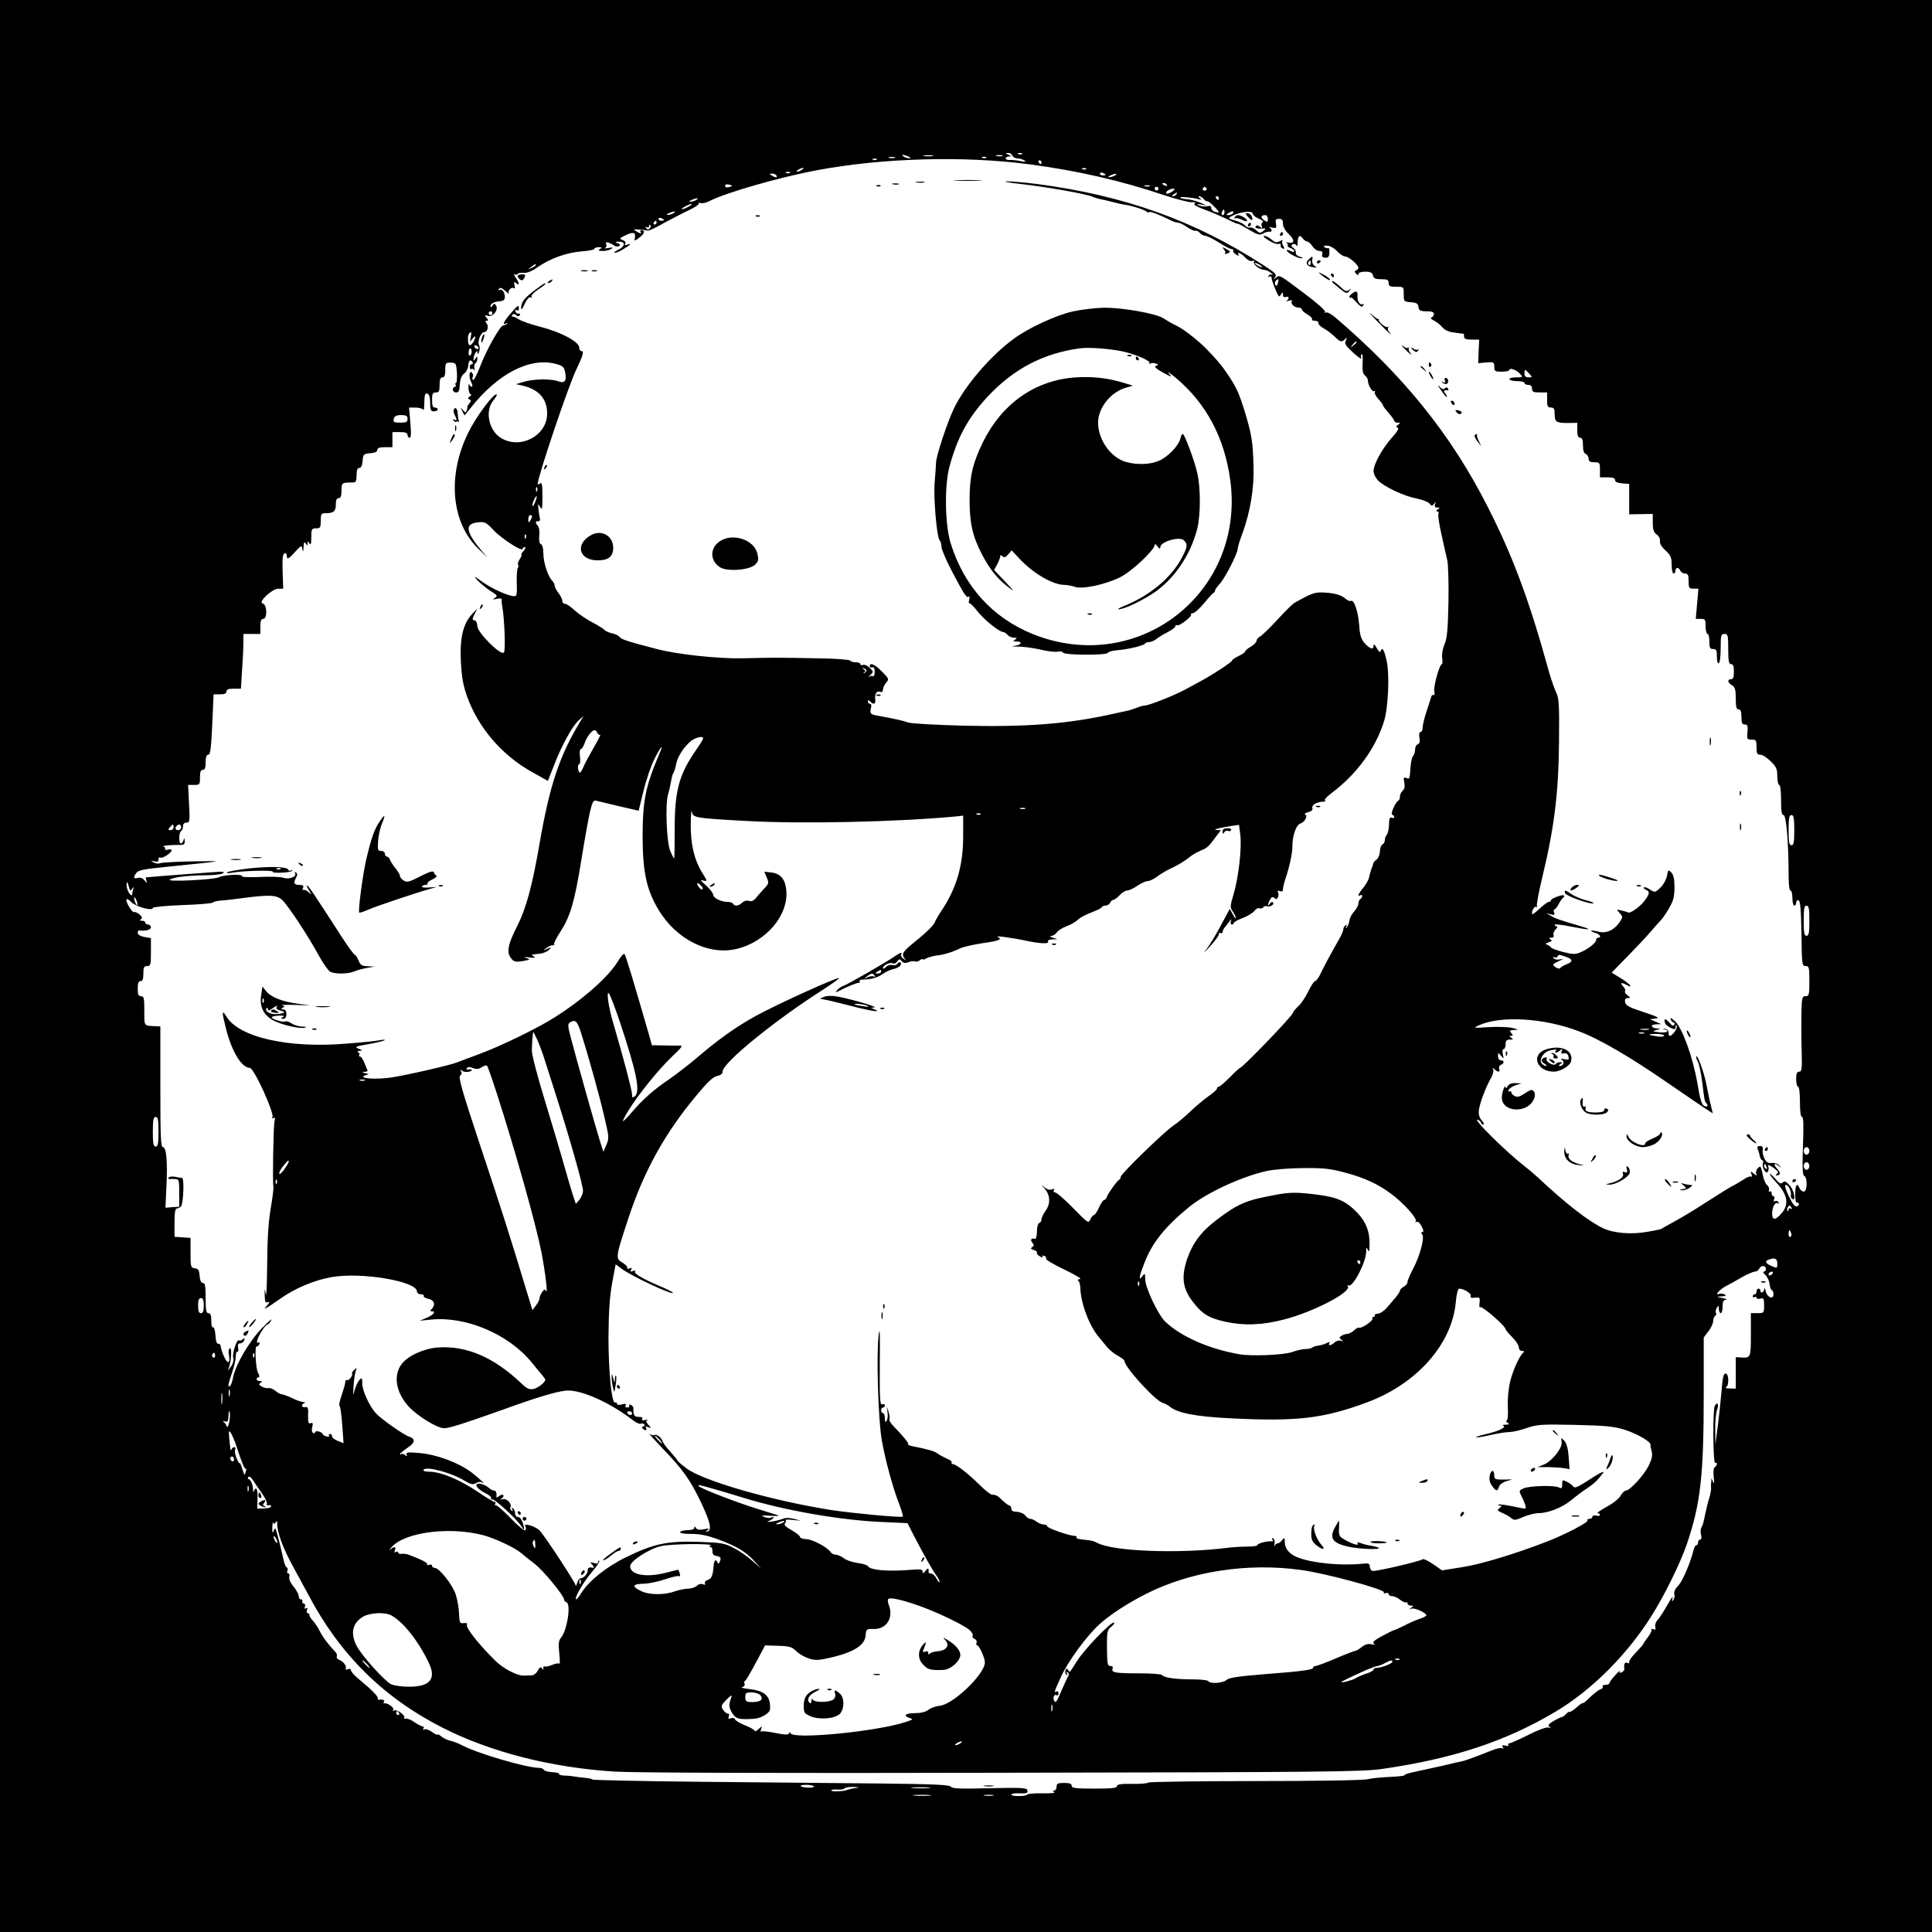 <?xml version="1.0" standalone="no"?>
<!DOCTYPE svg PUBLIC "-//W3C//DTD SVG 20010904//EN"
 "http://www.w3.org/TR/2001/REC-SVG-20010904/DTD/svg10.dtd">
<svg version="1.0" xmlns="http://www.w3.org/2000/svg"
 width="1024pt" height="1024pt" viewBox="0 0 1024 1024"
 preserveAspectRatio="xMidYMid meet">
<g transform="translate(0,1024) scale(0.1,-0.1)"
fill="#000000" stroke="none">
<path d="M0 5120 l0 -5120 5120 0 5120 0 0 5120 0 5120 -5120 0 -5120 0 0
-5120z m5366 4295 c4 -8 16 -15 28 -15 11 0 28 -5 36 -11 11 -7 6 -8 -20 -3
-19 4 -45 7 -57 6 -13 -1 -23 3 -23 8 0 6 8 10 18 11 14 0 14 2 -3 9 -18 8
-18 9 -2 9 10 1 20 -6 23 -14z m51 9 c-3 -3 -12 -4 -19 -1 -8 3 -5 6 6 6 11 1
17 -2 13 -5z m-602 -14 c13 -6 15 -9 5 -9 -8 0 -22 4 -30 9 -18 12 -2 12 25 0z
m128 3 c-13 -2 -33 -2 -45 0 -13 2 -3 4 22 4 25 0 35 -2 23 -4z m370 0 c-7 -2
-21 -2 -30 0 -10 3 -4 5 12 5 17 0 24 -2 18 -5z m-570 -10 c-7 -2 -21 -2 -30
0 -10 3 -4 5 12 5 17 0 24 -2 18 -5z m484 1 c-3 -3 -12 -4 -19 -1 -8 3 -5 6 6
6 11 1 17 -2 13 -5z m-580 -10 c-3 -3 -12 -4 -19 -1 -8 3 -5 6 6 6 11 1 17 -2
13 -5z m803 -24 c264 -35 490 -87 725 -166 61 -20 124 -36 140 -36 19 1 25 -1
17 -7 -9 -5 8 -15 50 -31 35 -12 89 -36 121 -51 31 -16 57 -27 57 -25 0 3 25
-11 56 -29 48 -29 60 -33 78 -23 11 7 27 11 34 10 6 -2 12 1 12 7 0 5 -6 12
-12 15 -7 3 -1 3 13 0 24 -5 26 -3 22 20 -4 21 -2 26 16 26 16 0 21 -6 21 -26
0 -16 12 -37 31 -55 33 -31 31 -53 -4 -44 -12 2 -16 2 -9 -1 6 -3 10 -9 7 -14
-3 -5 4 -11 15 -15 11 -3 20 -11 20 -16 0 -6 -8 -6 -20 1 -11 6 -20 7 -20 3 0
-12 59 -43 78 -42 10 1 7 4 -8 8 -14 4 -24 14 -22 22 2 7 -4 19 -13 25 -12 9
-13 14 -4 19 6 4 15 2 19 -5 5 -7 8 -2 8 14 0 35 11 45 26 23 7 -9 18 -17 24
-17 7 0 19 -11 28 -25 9 -14 25 -25 36 -25 14 0 19 -5 16 -17 -3 -13 1 -18 16
-19 16 -1 21 5 22 27 1 16 -2 27 -5 24 -4 -2 -13 0 -20 4 -9 6 -5 9 12 9 15 0
37 -12 53 -29 15 -16 36 -29 45 -29 18 0 69 -44 69 -60 0 -4 -6 -10 -12 -13
-10 -4 -10 -7 0 -18 9 -9 12 -10 12 -1 0 7 15 12 36 12 27 0 37 -5 41 -20 4
-16 14 -20 44 -20 32 0 39 -3 39 -20 0 -17 7 -20 40 -20 40 0 40 0 40 -39 0
-39 1 -40 38 -43 30 -2 38 -7 40 -25 3 -19 10 -23 43 -23 27 0 39 -4 39 -14 0
-8 -6 -16 -12 -18 -8 -3 -3 -10 12 -17 14 -7 34 -23 45 -36 13 -15 35 -25 65
-28 25 -4 46 -6 48 -6 1 -1 2 -8 2 -16 0 -11 11 -15 40 -15 l40 0 -3 -62 -2
-63 43 4 c40 3 42 1 42 -23 0 -24 4 -26 40 -26 22 0 40 4 40 9 0 14 37 1 56
-20 17 -18 16 -19 -19 -19 -21 0 -37 -4 -37 -10 0 -5 18 -10 40 -10 22 0 40
-4 40 -10 0 -5 9 -10 20 -10 13 0 20 -7 20 -20 0 -17 7 -20 40 -20 l40 0 0
-40 c0 -33 3 -40 20 -40 16 0 20 -7 20 -34 0 -43 8 -48 71 -48 l49 1 0 -40 c0
-28 4 -39 15 -39 11 0 15 -11 15 -40 0 -27 5 -43 15 -46 8 -4 15 -15 15 -25 0
-14 7 -19 30 -19 28 0 30 -2 30 -40 l0 -40 40 0 c28 0 40 -4 40 -14 0 -10 13
-16 38 -18 l37 -3 0 -80 0 -81 63 1 62 1 0 -47 c0 -37 5 -51 21 -62 12 -9 19
-23 17 -35 -2 -12 9 -31 30 -50 27 -25 32 -37 32 -76 0 -25 5 -46 10 -46 6 0
10 7 10 15 0 8 5 15 10 15 6 0 13 -7 16 -15 4 -8 15 -15 25 -15 15 0 19 -7 19
-40 0 -36 2 -40 26 -40 l26 0 -7 -80 -7 -80 26 0 c24 0 26 -4 26 -40 0 -22 5
-40 10 -40 6 0 10 -18 10 -40 0 -33 3 -40 20 -40 17 0 20 -7 20 -41 0 -24 4
-38 10 -34 6 3 10 40 10 81 0 67 2 74 20 74 18 0 20 -7 20 -80 0 -64 3 -80 15
-80 11 0 15 -11 15 -40 0 -29 -4 -40 -15 -40 -21 0 -19 -18 5 -32 16 -10 20
-24 20 -70 0 -45 3 -58 15 -58 11 0 15 -11 15 -40 0 -32 4 -40 18 -40 14 0 17
-7 14 -40 -4 -37 -2 -40 22 -40 24 0 26 -4 26 -40 0 -34 3 -40 20 -40 12 0 36
-16 55 -35 30 -29 35 -41 35 -80 0 -25 5 -45 10 -45 6 0 10 -33 10 -80 0 -60
3 -80 13 -80 15 0 27 -151 27 -322 0 -45 4 -78 10 -78 6 0 10 -18 10 -40 0
-22 5 -40 10 -40 6 0 10 7 10 16 0 9 6 14 13 12 9 -4 13 -50 15 -176 2 -164 3
-172 22 -172 18 0 20 -7 20 -80 0 -73 -2 -80 -20 -80 -18 0 -20 -7 -22 -82 -1
-46 -1 -136 1 -200 3 -104 1 -118 -13 -118 -12 0 -16 -10 -16 -40 0 -22 5 -40
10 -40 6 0 10 -33 10 -80 0 -52 4 -80 11 -80 8 0 9 -45 5 -154 -4 -116 -2
-156 7 -159 18 -6 16 -84 -3 -83 -8 1 -18 9 -22 18 -13 32 -23 19 -23 -31 0
-27 3 -47 7 -45 4 2 9 0 12 -5 3 -5 -1 -11 -9 -15 -11 -4 -23 11 -44 54 -19
41 -24 60 -15 60 13 0 30 -36 26 -57 -2 -6 2 -14 8 -18 21 -13 9 47 -15 73
-19 21 -27 24 -37 14 -9 -9 -18 -5 -39 21 -16 17 -28 29 -29 24 0 -4 18 -27
40 -50 54 -59 62 -111 25 -155 -35 -42 -54 -42 -52 1 2 35 17 58 31 49 5 -3 6
0 2 7 -4 6 -12 8 -18 5 -7 -5 -9 -1 -5 9 3 10 2 17 -3 17 -6 0 -10 7 -10 16 0
8 -4 12 -10 9 -5 -3 -7 0 -4 8 3 8 -2 19 -10 26 -9 7 -18 29 -22 50 -4 20 -9
39 -11 43 -7 14 -31 -16 -25 -32 5 -13 4 -13 -13 0 -17 14 -18 13 -12 -3 4
-10 3 -16 -2 -13 -5 3 -24 -4 -42 -17 -19 -12 -45 -28 -59 -34 -14 -7 -74 -45
-135 -84 -60 -39 -133 -83 -161 -98 -27 -15 -57 -32 -65 -36 -16 -11 -16 -11
-89 -24 -84 -15 -178 -7 -233 19 -77 37 -193 126 -348 271 -15 14 -44 39 -65
55 -104 81 -287 262 -251 249 9 -4 17 -11 17 -16 0 -5 5 -9 12 -9 6 0 3 9 -8
21 -12 13 -18 32 -16 52 3 36 37 126 65 174 10 18 15 38 11 45 -5 10 -4 11 7
1 18 -18 32 -16 25 2 -3 9 1 18 9 21 19 8 19 24 0 24 -9 0 -15 9 -15 22 0 21
0 21 16 2 15 -18 15 -18 9 9 -3 15 -1 27 5 27 5 0 10 11 10 25 0 19 5 25 23
25 18 0 19 2 7 10 -12 8 -12 10 -1 10 11 0 11 3 1 15 -11 13 -8 15 16 16 25 1
24 2 -11 11 -22 5 -78 7 -125 4 -82 -5 -84 -5 -51 10 116 52 342 39 527 -31
108 -40 273 -136 474 -275 102 -70 197 -135 212 -144 l26 -17 -9 38 c-6 21
-17 73 -25 116 -12 65 -52 172 -54 144 0 -5 5 -17 10 -27 6 -11 15 -55 21 -97
13 -106 14 -111 22 -119 14 -14 7 -24 -11 -15 -13 7 -22 37 -35 117 -24 139
-79 292 -118 330 -20 19 -28 23 -24 11 4 -9 11 -17 17 -17 5 0 6 -5 2 -12 -5
-8 -13 -4 -26 12 -20 24 -32 23 -23 -2 3 -9 17 -20 31 -26 20 -10 24 -9 25 6
0 11 2 13 6 4 5 -13 -23 -52 -37 -52 -4 0 -7 8 -6 17 0 10 -7 18 -19 20 -16 1
-16 1 -2 -3 31 -9 10 -20 -30 -15 -35 4 -36 5 -13 12 23 6 23 7 3 8 -33 2 -39
21 -6 22 l28 1 -30 13 -30 13 30 4 c24 2 12 9 -64 34 -77 25 -95 35 -98 53 -2
14 2 21 15 21 15 1 15 2 -2 15 -11 8 -16 18 -13 22 4 3 0 15 -10 25 -18 20
-11 23 18 8 41 -23 16 8 -30 35 l-49 30 83 85 c46 47 101 105 122 130 21 24
45 52 54 61 10 9 30 39 45 65 23 39 29 61 29 111 0 45 -5 67 -17 79 -15 16
-17 15 -23 -19 -4 -19 -19 -47 -35 -62 -27 -26 -29 -26 -54 -10 -15 10 -29 15
-33 12 -3 -4 2 -9 11 -13 22 -9 20 -22 -10 -61 -23 -30 -76 -67 -85 -59 -2 2
-17 6 -34 10 -29 7 -29 7 -11 -13 18 -19 18 -22 2 -46 -29 -44 -72 -64 -113
-53 -19 5 -37 7 -39 5 -3 -3 7 -7 21 -11 24 -6 36 -26 15 -26 -5 0 -10 -5 -10
-11 0 -15 -39 -47 -80 -65 -31 -13 -41 -13 -94 0 -33 9 -62 19 -65 24 -3 5
-13 12 -21 15 -11 4 -9 7 8 13 18 5 20 9 10 15 -10 7 -9 9 4 9 11 0 15 5 12
14 -3 7 2 21 11 30 9 9 12 16 6 16 -6 0 -11 4 -11 9 0 4 39 0 87 -10 90 -18
120 -19 61 -1 -122 36 -146 44 -168 58 l-25 15 24 -7 c19 -5 23 -3 18 10 -4 9
-3 16 2 16 4 0 14 12 22 28 8 15 18 30 24 34 5 4 7 9 4 12 -7 7 -69 -16 -69
-26 0 -4 -5 -8 -11 -8 -6 0 -27 -16 -47 -34 -20 -19 -38 -33 -40 -31 -9 8 10
45 20 39 6 -4 8 -2 4 4 -3 6 10 77 30 159 62 257 85 445 87 708 2 199 0 235
-15 265 -9 19 -26 67 -37 105 -105 383 -193 618 -327 881 -194 382 -445 693
-807 1002 -21 18 -43 29 -49 26 -6 -4 -8 -3 -5 3 4 6 -44 49 -106 95 -140 105
-134 102 -155 86 -15 -11 -16 -11 -4 3 11 14 2 23 -65 66 -364 235 -734 367
-1197 428 -65 8 -136 14 -159 14 -23 -1 10 -7 73 -14 132 -15 340 -51 379 -67
14 -6 35 -12 46 -14 11 -2 38 -8 60 -14 22 -6 53 -13 69 -15 38 -6 98 -25 112
-36 6 -5 13 -6 16 -3 5 5 56 -15 110 -42 14 -8 33 -14 41 -14 8 0 30 -10 48
-23 19 -13 39 -22 45 -20 6 2 17 -3 24 -12 7 -8 20 -15 29 -15 9 0 41 -16 71
-35 30 -19 60 -35 68 -35 7 0 11 -4 8 -8 -2 -4 4 -14 16 -21 11 -7 17 -8 13
-2 -12 20 11 11 34 -13 14 -15 29 -22 39 -19 10 4 13 2 8 -5 -7 -12 31 -42 54
-42 9 0 25 -7 36 -16 10 -8 14 -13 7 -10 -6 4 -15 1 -19 -5 -4 -8 -3 -9 4 -5
7 4 12 1 12 -8 0 -13 26 -80 38 -96 2 -2 7 2 12 10 8 13 10 12 10 -2 0 -11 5
-15 15 -12 18 7 20 -12 3 -20 -7 -3 -2 -3 12 0 14 4 22 3 18 -1 -11 -12 11
-35 33 -35 11 0 19 -4 19 -9 0 -6 13 -18 29 -27 17 -10 28 -21 25 -26 -3 -4 4
-8 15 -8 12 0 20 -5 19 -12 -2 -6 10 -18 26 -27 16 -9 42 -28 58 -43 32 -32
39 -33 57 -15 11 10 12 8 4 -8 -8 -17 -1 -27 39 -64 27 -25 46 -37 43 -29 -4
9 -2 18 2 21 5 3 7 -18 5 -47 -2 -39 1 -56 12 -65 9 -8 16 -19 16 -27 0 -24
23 -63 33 -57 6 3 7 1 4 -4 -4 -6 5 -23 18 -37 14 -15 25 -30 25 -34 0 -4 14
-22 30 -41 17 -18 30 -38 30 -42 0 -5 8 -9 18 -9 15 0 15 -2 2 -11 -11 -8 -12
-12 -2 -16 8 -3 -2 -21 -31 -53 -50 -55 -97 -141 -97 -176 0 -14 10 -36 23
-49 31 -34 137 -84 205 -97 31 -6 63 -19 69 -27 11 -14 14 -14 24 -1 9 13 10
12 5 -2 -4 -13 0 -18 12 -18 15 0 15 -2 2 -10 -9 -6 -11 -10 -3 -10 7 0 10 -6
7 -14 -3 -8 4 -56 16 -108 11 -51 25 -113 31 -138 5 -25 8 -126 6 -225 -3
-143 -7 -188 -21 -220 -10 -24 -15 -53 -12 -72 2 -18 2 -33 -2 -33 -12 0 -45
-117 -40 -144 3 -14 1 -23 -4 -20 -4 3 -10 -1 -12 -8 -2 -7 -13 -42 -25 -78
-12 -36 -21 -75 -21 -87 0 -13 -5 -23 -11 -23 -7 0 -9 -11 -6 -29 4 -20 2 -31
-8 -35 -8 -3 -15 -16 -15 -29 0 -13 -5 -28 -10 -33 -6 -6 -12 -33 -14 -60 -5
-66 -4 -64 -23 -57 -14 5 -15 1 -10 -24 4 -21 1 -35 -8 -43 -8 -7 -15 -21 -15
-30 0 -10 -3 -20 -7 -22 -16 -7 -45 -72 -34 -76 6 -2 11 -8 11 -13 0 -4 -6 -6
-14 -3 -10 4 -14 -5 -14 -37 -1 -23 -6 -47 -11 -52 -6 -6 -11 -19 -11 -29 0
-10 -6 -21 -12 -23 -7 -3 -14 -19 -14 -37 -1 -17 -9 -37 -18 -44 -10 -7 -18
-16 -18 -21 0 -4 -4 -17 -9 -28 -4 -11 -10 -32 -13 -46 -3 -14 -17 -38 -31
-55 -25 -29 -33 -50 -15 -39 6 3 10 2 10 -4 0 -5 -4 -13 -10 -16 -5 -3 -10
-14 -10 -23 0 -10 -10 -28 -22 -42 -13 -14 -25 -36 -26 -50 -2 -14 -9 -29 -14
-35 -8 -7 -8 -6 -3 4 5 9 4 12 -3 7 -7 -4 -12 -14 -12 -21 0 -8 -10 -31 -22
-52 -49 -86 -78 -140 -97 -180 -11 -24 -25 -43 -31 -43 -5 0 -22 -25 -36 -55
-15 -30 -38 -66 -53 -78 -14 -13 -27 -29 -29 -36 -4 -18 -267 -291 -280 -291
-2 0 -27 -22 -54 -50 -27 -27 -53 -50 -59 -50 -5 0 -9 -4 -9 -10 0 -5 -19 -22
-42 -38 -24 -17 -68 -53 -98 -82 -30 -29 -71 -63 -90 -75 -46 -30 -280 -257
-280 -272 0 -6 -3 -13 -7 -15 -11 -4 -58 -70 -66 -90 -3 -10 -10 -18 -15 -18
-5 0 -17 -18 -27 -40 -10 -22 -22 -40 -27 -40 -5 0 -13 -10 -19 -23 -10 -22
-13 -20 -91 60 -45 46 -88 83 -95 83 -8 0 -11 5 -7 12 5 8 2 9 -11 4 -11 -4
-26 0 -39 11 -20 17 -20 17 1 -7 30 -35 32 -79 5 -117 -12 -17 -22 -38 -22
-46 0 -9 -5 -17 -12 -19 -7 -3 -12 -23 -12 -46 -1 -28 -5 -41 -13 -38 -17 7
-24 -6 -11 -21 9 -11 9 -16 -1 -23 -10 -6 -8 -10 8 -15 12 -3 19 -10 17 -14
-3 -4 4 -13 16 -20 11 -7 17 -8 14 -2 -4 7 -1 8 8 5 9 -3 13 -10 10 -15 -3 -5
41 -31 98 -58 57 -27 94 -50 83 -50 -11 -1 -16 -5 -10 -9 6 -4 10 -20 11 -37
2 -84 49 -206 101 -265 7 -8 24 -29 37 -45 13 -17 41 -40 60 -50 20 -11 36
-23 36 -28 0 -32 162 -210 202 -222 13 -4 30 -13 38 -20 41 -34 136 -53 320
-62 354 -18 495 -2 730 86 261 98 446 308 466 529 4 44 11 72 18 72 25 0 66
-26 61 -38 -3 -10 3 -12 23 -10 25 3 27 1 24 -27 -2 -16 -1 -27 3 -23 9 9 135
-100 135 -117 0 -4 16 -23 35 -42 19 -19 35 -43 35 -53 0 -12 7 -20 18 -20 9
0 13 -4 7 -8 -19 -14 -54 -88 -70 -151 -10 -40 -15 -92 -13 -138 2 -44 -1 -73
-7 -73 -5 0 -3 -5 5 -10 12 -8 10 -10 -10 -11 -14 0 -19 -3 -12 -6 19 -7 -26
-29 -93 -44 -30 -7 -53 -14 -51 -17 3 -2 36 3 75 12 38 9 84 16 100 16 17 0
58 9 92 21 56 19 76 21 257 17 169 -4 207 -8 267 -27 66 -22 137 -63 133 -79
-1 -4 2 -19 6 -34 6 -20 2 -40 -15 -75 -24 -50 -100 -133 -121 -133 -7 0 -20
-12 -29 -28 -8 -15 -42 -42 -75 -59 -32 -18 -53 -33 -46 -33 6 0 12 -4 12 -9
0 -5 -9 -7 -20 -4 -11 3 -20 0 -20 -6 0 -6 -7 -11 -16 -11 -8 0 -13 -4 -10 -9
6 -9 -122 -76 -214 -111 -163 -64 -352 -121 -449 -136 l-108 -17 -46 32 c-26
18 -51 30 -56 27 -20 -13 -255 -67 -267 -62 -8 3 -14 14 -14 24 0 15 -6 18
-42 14 -107 -11 -253 2 -333 31 -47 16 -75 47 -75 81 -1 28 -2 29 -14 14 -7
-10 -18 -18 -24 -18 -6 0 -13 -6 -16 -12 -3 -7 -3 -3 -1 9 3 12 0 25 -6 29 -8
5 -9 3 -5 -5 5 -8 3 -12 -5 -10 -22 3 -79 -13 -74 -20 2 -4 -22 -8 -53 -8 -31
0 -77 -3 -102 -6 -256 -33 -612 -20 -695 26 -11 6 -29 12 -40 13 -64 7 -73 9
-69 16 3 4 -2 8 -11 8 -27 0 -145 41 -145 51 0 5 -8 9 -18 9 -10 0 -27 7 -38
15 -10 8 -25 15 -33 15 -8 0 -19 7 -25 16 -11 14 -30 21 -63 23 -7 1 -13 8
-13 16 0 8 -4 15 -9 15 -4 0 -21 12 -37 27 -29 28 -32 29 -58 32 -7 0 -38 25
-67 54 -61 60 -122 107 -139 107 -6 0 -9 4 -6 9 3 5 -9 14 -27 21 -17 8 -39
19 -47 26 -14 12 -56 24 -134 39 -15 3 -26 8 -23 11 5 5 -23 39 -76 94 -16 16
-26 33 -23 38 3 5 1 22 -4 38 l-10 29 4 -30 c3 -17 1 -37 -5 -45 -6 -11 -9 -8
-9 13 0 15 -4 27 -10 27 -5 0 -10 7 -10 15 0 8 5 15 10 15 6 0 10 5 10 11 0 6
-6 9 -14 6 -12 -5 -14 28 -13 216 2 159 0 202 -6 152 -13 -107 -2 -456 17
-560 19 -107 60 -257 93 -339 12 -33 21 -62 18 -64 -7 -7 -259 17 -375 34
-314 49 -684 155 -772 222 -27 20 -48 39 -48 42 0 3 -17 23 -37 46 -21 22 -39
47 -41 55 -4 18 -32 40 -44 33 -5 -3 -17 0 -26 7 -9 7 22 -27 69 -77 109 -113
148 -168 205 -288 49 -103 58 -146 34 -153 -13 -4 -13 -3 0 7 12 9 8 10 -19 5
-23 -5 -36 -3 -42 6 -6 10 -9 11 -9 2 0 -8 -14 -13 -34 -13 -19 0 -38 -4 -41
-10 -4 -6 18 -10 59 -10 47 0 87 -8 145 -30 95 -35 144 -64 191 -116 l35 -38
-47 41 c-25 23 -70 54 -100 69 -48 25 -65 28 -186 32 -164 5 -234 -9 -379 -79
-106 -51 -202 -127 -244 -195 -12 -19 -23 -33 -26 -30 -9 8 40 92 84 144 25
29 43 56 39 59 -3 4 -6 1 -6 -6 0 -8 -7 -10 -22 -5 -21 6 -22 5 -8 -10 12 -16
12 -17 -6 -14 -13 2 -19 -3 -19 -14 0 -20 -21 -43 -38 -43 -6 0 -14 -11 -18
-25 -4 -14 -7 -19 -8 -12 -1 13 -157 252 -189 288 -19 23 -90 45 -78 25 4 -6
4 -16 1 -21 -4 -6 -38 21 -77 62 -39 40 -75 72 -80 70 -5 -1 -7 2 -3 8 3 5 1
10 -4 10 -6 0 -41 21 -78 46 -103 71 -206 114 -270 114 -21 0 -32 4 -28 10 13
21 150 -16 219 -59 32 -19 43 -21 58 -12 10 6 24 9 30 5 29 -18 -7 17 -54 53
-68 51 -183 94 -276 102 -60 5 -72 4 -67 -8 4 -11 2 -11 -8 -3 -8 7 -17 9 -20
5 -4 -3 -7 -3 -7 0 0 4 18 18 39 33 42 27 45 48 9 60 -27 8 -148 93 -176 124
-34 37 -72 120 -72 158 0 30 -2 32 -15 18 -8 -8 -19 -32 -25 -53 -9 -35 -9
-33 -6 22 2 33 8 69 12 80 7 17 6 18 -8 5 -9 -8 -14 -17 -12 -19 7 -8 -17 -41
-27 -36 -5 4 -9 -1 -9 -10 0 -8 -9 -40 -19 -70 -11 -30 -16 -55 -11 -57 4 -2
10 -47 14 -100 l7 -97 -30 12 c-17 6 -31 17 -31 24 0 7 -5 13 -11 13 -5 0 -8
-4 -5 -9 4 -5 -3 -7 -14 -4 -11 3 -20 9 -20 13 0 4 -9 10 -20 13 -11 3 -20 1
-20 -5 0 -5 -5 -6 -11 -2 -6 3 -8 17 -4 31 5 20 3 24 -9 20 -11 -5 -14 4 -13
41 2 40 -1 47 -15 44 -20 -3 -24 14 -5 21 7 3 5 6 -6 6 -10 1 -37 10 -59 21
-23 11 -47 20 -54 20 -6 0 -22 8 -35 19 -13 10 -29 16 -36 14 -7 -2 -22 1 -34
7 -17 10 -19 14 -8 21 11 7 10 9 -3 9 -10 0 -18 5 -18 10 0 6 5 10 10 10 7 0
6 9 -2 23 -13 22 -19 149 -7 141 4 -2 10 3 13 12 4 9 2 13 -5 8 -8 -4 -9 1 -4
17 9 28 43 79 53 79 4 0 13 10 20 23 7 12 -15 -7 -50 -43 -67 -69 -141 -195
-153 -263 -4 -20 -11 -40 -16 -43 -13 -8 -11 7 11 71 11 32 20 71 20 87 0 16
4 27 9 24 4 -3 6 6 3 19 -3 18 0 25 11 25 8 0 18 7 21 16 5 13 4 14 -7 6 -8
-7 -17 -9 -20 -6 -10 11 -37 -67 -31 -92 4 -14 -1 -32 -11 -46 l-17 -23 8 25
c11 39 13 100 2 94 -6 -4 -8 -18 -5 -32 9 -47 -5 -56 -24 -15 -10 21 -18 46
-19 56 0 9 -6 16 -12 15 -9 -2 -14 13 -16 45 -2 26 -7 45 -13 42 -5 -4 -9 11
-9 34 0 30 -4 41 -15 41 -12 0 -15 16 -15 80 0 63 -3 80 -14 80 -10 0 -16 13
-18 38 -2 30 -7 38 -25 40 -22 3 -23 8 -23 82 l0 79 -42 3 -43 3 0 75 c0 52 4
75 12 75 7 0 16 5 22 10 13 14 19 152 6 152 -5 0 -22 3 -37 6 -15 3 -30 1 -34
-4 -3 -5 -2 -9 3 -8 4 1 18 1 31 0 21 -1 22 -5 22 -74 l0 -73 -37 -2 -36 -3 5
108 c7 135 0 213 -18 213 -12 0 -14 55 -14 320 l0 320 -22 1 c-67 3 -63 -3
-63 82 0 67 -2 77 -17 77 -14 0 -18 9 -18 40 0 29 4 40 15 40 11 0 15 11 15
40 0 33 3 40 20 40 18 0 20 7 20 74 l0 74 -35 6 c-21 4 -35 13 -35 21 0 8 3
14 7 14 32 -5 63 3 63 16 0 8 -7 15 -15 15 -8 0 -15 5 -15 10 0 6 -8 10 -17
10 -13 0 -14 3 -6 8 9 6 7 13 -8 26 -12 9 -24 15 -27 12 -7 -8 -42 45 -42 63
0 10 9 7 27 -11 27 -25 113 -48 113 -30 0 5 70 12 156 15 86 3 160 9 163 14 3
4 22 9 41 10 19 1 71 7 115 13 145 19 181 17 211 -10 32 -31 136 -188 193
-293 23 -42 51 -82 61 -87 25 -13 92 -13 127 1 15 7 46 15 68 19 l40 7 -36 2
c-31 1 -39 6 -49 31 -7 17 -16 30 -20 30 -4 0 -36 44 -71 98 -146 226 -170
262 -180 268 -6 4 -3 -6 7 -22 18 -29 18 -29 -2 -11 -11 9 -24 14 -28 10 -4
-4 -4 0 0 10 5 13 1 17 -20 17 -28 0 -32 10 -16 40 7 13 7 21 -2 26 -7 4 -8 3
-4 -4 11 -18 -32 -35 -62 -24 -15 5 -71 7 -126 4 -55 -2 -96 -1 -93 4 7 13
-97 8 -122 -5 -25 -14 -283 -26 -261 -13 21 13 92 22 186 23 44 0 87 5 95 10
10 6 5 9 -16 9 -21 -1 -328 -24 -392 -30 -1 0 0 -8 3 -17 5 -16 4 -16 -10 1
-9 12 -23 17 -36 13 -23 -6 -25 2 -7 27 10 14 42 20 152 31 330 34 324 32 150
30 -88 -2 -168 -6 -177 -10 -9 -4 -25 -2 -35 5 -16 10 -15 10 5 5 16 -5 22 -2
22 10 0 9 4 13 10 10 11 -7 59 25 60 39 0 4 -9 6 -20 3 -11 -3 -18 -1 -15 3 3
5 -1 10 -7 13 -14 4 26 9 80 9 27 -1 32 3 31 21 -1 17 -2 18 -6 5 -2 -10 -9
-18 -14 -18 -12 0 -12 57 1 65 5 3 10 15 10 26 0 12 7 19 18 19 18 0 19 8 14
100 l-5 100 32 0 c30 0 31 2 31 40 0 29 4 40 15 40 11 0 15 11 15 40 0 27 4
40 14 40 11 0 15 34 21 160 l7 160 34 0 c24 0 34 5 34 15 0 11 11 15 38 15
l39 0 6 98 c4 53 7 118 7 145 l0 47 45 0 45 0 0 40 c0 29 4 40 15 40 23 0 21
77 -3 82 -27 5 50 78 83 78 l26 0 -3 91 c-2 67 0 93 10 96 6 3 12 -2 12 -11 0
-24 9 -20 45 20 33 35 33 36 38 13 3 -18 5 -14 6 11 1 27 4 31 11 20 9 -13 10
-13 10 0 0 13 1 13 10 0 7 -11 10 -2 10 33 0 43 2 47 25 47 23 0 25 4 25 40 0
36 3 40 24 40 44 0 56 10 56 46 0 24 5 34 15 34 11 0 15 11 15 40 0 42 2 43
62 43 14 0 18 8 18 38 0 27 4 39 14 39 10 0 16 13 18 38 3 35 5 37 41 40 24 2
37 8 37 18 0 10 12 14 40 14 l40 0 0 40 0 40 40 0 c29 0 40 -4 40 -15 0 -8 5
-15 11 -15 8 0 9 24 4 80 l-7 80 35 0 c19 0 38 -6 40 -12 3 -7 6 10 6 39 1 42
4 51 16 47 10 -4 15 -20 15 -50 0 -37 3 -44 20 -44 11 0 20 5 20 10 0 6 -7 10
-15 10 -11 0 -15 11 -15 40 0 33 3 40 20 40 17 0 20 7 20 40 0 29 4 40 15 40
11 0 15 11 15 39 0 37 2 40 29 39 28 -1 29 -3 33 -55 1 -29 -1 -53 -5 -53 -5
0 -5 -4 -2 -10 3 -5 1 -10 -4 -10 -6 0 -11 -7 -11 -15 0 -8 8 -15 18 -15 13 0
18 10 19 42 2 29 9 48 23 58 11 8 21 27 22 43 2 28 12 35 23 17 3 -5 1 -10 -4
-10 -6 0 -11 -7 -11 -16 0 -8 4 -13 9 -10 5 4 12 0 15 -6 3 -7 3 -3 1 9 -3 12
-1 24 5 28 5 3 10 14 10 23 0 15 -2 15 -10 2 -9 -13 -10 -13 -10 0 0 8 5 22
10 30 9 13 10 13 11 0 0 -10 3 -8 8 5 5 11 5 27 0 36 -10 19 10 69 27 69 18 0
26 31 13 46 -9 11 -8 14 1 14 9 0 9 4 -1 16 -12 15 -11 16 7 10 26 -8 58 32
43 55 -8 12 -10 12 -19 -1 -7 -11 -10 -11 -10 -2 0 14 21 24 53 26 15 1 22 8
23 21 0 26 -15 47 -29 38 -6 -4 -7 -1 -2 6 5 9 14 6 34 -11 14 -13 23 -19 19
-14 -10 12 11 38 25 29 6 -4 8 2 4 16 -4 18 -3 20 9 10 19 -16 18 1 -3 30 -9
14 -11 21 -5 17 6 -3 13 -2 16 2 3 5 17 8 32 6 17 -2 44 9 75 31 68 47 152 76
232 83 37 2 67 9 67 13 0 5 10 9 23 9 18 0 19 -2 7 -10 -12 -7 -8 -10 15 -10
17 0 37 5 45 11 12 8 8 9 -15 5 -16 -3 -25 -3 -18 0 7 3 9 12 6 20 -4 10 0 12
13 8 11 -4 24 -11 31 -16 7 -6 18 -6 24 -2 9 5 7 10 -7 15 -16 6 -15 8 8 8 36
1 31 -27 -8 -44 -16 -8 -23 -14 -15 -14 7 -1 29 8 47 20 37 22 44 32 17 22
-11 -4 -14 -3 -9 5 4 8 -1 15 -14 20 -19 7 -18 9 15 25 41 20 56 16 50 -13 -4
-19 -3 -19 25 2 27 20 31 38 9 38 -6 0 -7 -5 -3 -11 4 -8 0 -8 -15 0 -11 7
-21 13 -21 15 0 2 42 -1 75 -6 6 -1 42 16 80 38 39 21 98 52 132 68 34 16 60
33 57 38 -3 4 2 5 10 2 8 -3 27 1 43 9 88 46 379 129 578 166 346 64 772 76
1115 31z m70 10 c0 -5 -2 -10 -4 -10 -3 0 -8 5 -11 10 -3 6 -1 10 4 10 6 0 11
-4 11 -10z m-1270 -40 c-8 -5 -19 -10 -25 -10 -5 0 -3 5 5 10 8 5 20 10 25 10
6 0 3 -5 -5 -10z m1507 4 c-3 -3 -12 -4 -19 -1 -8 3 -5 6 6 6 11 1 17 -2 13
-5z m-1570 -20 c-3 -3 -12 -4 -19 -1 -8 3 -5 6 6 6 11 1 17 -2 13 -5z m1673
-10 c0 -2 -7 -4 -15 -4 -8 0 -15 4 -15 10 0 5 7 7 15 4 8 -4 15 -8 15 -10z
m-1745 -4 c8 -13 -5 -13 -25 0 -13 8 -13 10 2 10 9 0 20 -4 23 -10z m1795 0
c-8 -5 -22 -9 -30 -9 -10 0 -8 3 5 9 27 12 43 12 25 0z m-2030 -55 c0 -1 -8
-5 -18 -7 -11 -3 -19 0 -19 7 0 7 8 10 19 7 10 -2 18 -6 18 -7z m2305 5 c3 -6
-1 -7 -9 -4 -18 7 -21 14 -7 14 6 0 13 -4 16 -10z m-92 -7 c-7 -2 -19 -2 -25
0 -7 3 -2 5 12 5 14 0 19 -2 13 -5z m47 -13 c0 -5 -4 -10 -10 -10 -5 0 -10 5
-10 10 0 6 5 10 10 10 6 0 10 -4 10 -10z m255 0 c3 -5 -1 -10 -10 -10 -9 0
-13 5 -10 10 3 6 8 10 10 10 2 0 7 -4 10 -10z m-183 -16 c-13 -9 -26 -13 -30
-9 -8 8 17 25 38 25 9 0 6 -6 -8 -16z m23 -14 c-3 -5 -12 -10 -18 -10 -7 0 -6
4 3 10 19 12 23 12 15 0z m115 -25 c19 -5 22 -4 10 4 -8 6 -10 11 -4 11 6 0
17 -7 24 -15 6 -8 15 -13 20 -12 7 2 60 -49 60 -58 0 -2 -9 -1 -20 2 -11 3
-20 12 -20 20 0 11 -7 14 -22 10 -13 -3 -32 -1 -43 4 -16 7 -14 8 10 5 l30 -5
-34 15 c-18 8 -49 16 -67 18 -19 1 -36 5 -39 8 -7 7 61 2 95 -7z m110 5 c0 -5
-2 -10 -4 -10 -3 0 -8 5 -11 10 -3 6 -1 10 4 10 6 0 11 -4 11 -10z m-2770 -10
c-8 -5 -22 -9 -30 -9 -10 0 -8 3 5 9 27 12 43 12 25 0z m-40 -35 c-14 -8 -29
-14 -35 -14 -5 0 1 6 15 14 14 8 30 14 35 14 6 0 -1 -6 -15 -14z m2840 -30 c0
-8 -4 -15 -10 -15 -5 0 -7 7 -4 15 4 8 8 15 10 15 2 0 4 -7 4 -15z m-2920 -5
c-8 -5 -22 -9 -30 -9 -10 0 -8 3 5 9 27 12 43 12 25 0z m2965 0 c-3 -5 -14
-10 -23 -10 -15 0 -15 2 -2 10 20 13 33 13 25 0z m105 -3 c0 -6 14 -19 32 -26
18 -8 27 -16 21 -18 -7 -3 -9 -12 -6 -21 6 -15 4 -15 -9 -4 -11 9 -18 10 -23
2 -6 -9 12 -14 45 -11 11 1 10 -2 -4 -13 -16 -13 -20 -13 -38 4 -11 10 -26 16
-32 14 -7 -3 -19 2 -26 10 -7 9 -31 21 -53 27 -37 10 -39 12 -22 22 43 24 115
33 115 14z m80 -27 c0 -17 -3 -19 -19 -8 -21 13 -19 28 5 28 8 0 14 -9 14 -20z
m-3200 -6 c0 -2 -7 -4 -15 -4 -8 0 -15 4 -15 10 0 5 7 7 15 4 8 -4 15 -8 15
-10z m-40 -14 c0 -5 -5 -10 -11 -10 -5 0 -7 5 -4 10 3 6 8 10 11 10 2 0 4 -4
4 -10z m-37 -31 c-8 -8 -13 -7 -18 2 -5 8 -4 10 3 5 7 -4 12 -2 12 5 0 7 3 9
7 6 4 -4 2 -12 -4 -18z m3247 -205 c0 -2 -9 0 -20 6 -11 6 -20 13 -20 16 0 2
9 0 20 -6 11 -6 20 -13 20 -16z m-3850 11 c0 -2 -10 -9 -22 -15 -22 -11 -22
-10 -4 4 21 17 26 19 26 11z m3933 -96 c-4 -15 -8 -17 -14 -8 -6 11 4 28 18
29 0 0 -1 -9 -4 -21z m-4163 -159 c0 -5 -4 -10 -10 -10 -5 0 -10 5 -10 10 0 6
5 10 10 10 6 0 10 -4 10 -10z m-115 -127 c-6 -27 -6 -27 9 -9 18 22 21 14 6
-15 -6 -10 -15 -19 -20 -19 -11 0 -14 53 -3 63 12 12 13 7 8 -20z m4695 -27
c0 -2 -8 -10 -17 -17 -16 -13 -17 -12 -4 4 13 16 21 21 21 13z m-4655 -26 c3
-5 2 -10 -4 -10 -5 0 -13 5 -16 10 -3 6 -2 10 4 10 5 0 13 -4 16 -10z m-35
-25 c0 -8 -4 -16 -9 -19 -5 -3 -8 5 -7 18 1 25 16 26 16 1z m5605 -115 c18
-19 17 -20 -3 -20 -15 0 -22 6 -22 20 0 11 2 20 3 20 2 0 12 -9 22 -20z
m-5945 -240 c0 -17 -7 -20 -39 -20 -34 0 -38 3 -34 20 4 15 14 20 39 20 27 0
34 -4 34 -20z m7350 -2180 c0 -64 -3 -80 -15 -80 -12 0 -15 16 -15 80 0 64 3
80 15 80 12 0 15 -16 15 -80z m-8590 15 c0 -8 -7 -15 -16 -15 -14 0 -14 3 -4
15 7 8 14 15 16 15 2 0 4 -7 4 -15z m40 0 c0 -8 -7 -15 -15 -15 -16 0 -20 12
-8 23 11 12 23 8 23 -8z m-274 -325 c5 -13 6 -13 15 0 9 12 10 12 5 -3 -3 -10
-6 -24 -6 -30 0 -6 -7 -2 -15 9 -8 10 -14 30 -14 44 0 14 3 18 6 10 2 -8 7
-22 9 -30z m43 -85 c0 -5 -4 -3 -9 5 -5 8 -9 22 -9 30 0 16 17 -16 18 -35z
m8861 -85 c0 -64 -3 -80 -15 -80 -12 0 -15 16 -15 80 0 64 3 80 15 80 12 0 15
-16 15 -80z m-1291 -191 c38 -13 40 -26 4 -40 -15 -6 -30 -14 -33 -20 -4 -5
-14 -3 -26 5 -18 14 -17 15 16 31 29 13 30 15 8 10 -15 -3 -30 0 -34 7 -4 6
-3 8 4 4 6 -3 13 -2 17 4 8 12 5 12 44 -1z m439 -386 c-10 -2 -28 -2 -40 0
-13 2 -5 4 17 4 22 1 32 -1 23 -4z m-25 -20 c-7 -2 -19 -2 -25 0 -7 3 -2 5 12
5 14 0 19 -2 13 -5z m107 -12 c0 -6 -17 -7 -37 -4 -52 8 -54 13 -5 13 23 0 42
-4 42 -9z m-7980 -509 c0 -63 -3 -79 -15 -79 -12 0 -15 16 -15 79 0 63 3 78
15 78 12 0 15 -15 15 -78z m8750 -102 c0 -11 -7 -20 -15 -20 -8 0 -15 9 -15
20 0 11 7 20 15 20 8 0 15 -9 15 -20z m0 -80 c0 -11 -7 -20 -15 -20 -8 0 -15
9 -15 20 0 11 7 20 15 20 8 0 15 -9 15 -20z m-2461 -35 c104 -28 171 -59 241
-110 65 -47 143 -133 134 -147 -4 -7 -3 -8 4 -4 6 4 18 -6 27 -24 10 -20 12
-30 4 -30 -8 0 -8 -4 -1 -13 14 -16 -12 -114 -50 -185 -15 -29 -28 -59 -28
-67 0 -8 -9 -19 -20 -25 -11 -6 -20 -15 -20 -20 0 -6 -11 -23 -24 -38 -13 -15
-34 -40 -47 -55 -13 -15 -34 -29 -46 -30 -12 0 -19 -5 -17 -9 3 -4 0 -8 -6 -8
-6 0 -9 -4 -6 -9 7 -10 -62 -56 -71 -48 -3 3 -14 -3 -26 -14 -11 -10 -28 -19
-36 -19 -9 0 -23 -5 -31 -10 -13 -9 -13 -11 0 -21 13 -9 12 -10 -3 -5 -10 3
-25 -1 -33 -9 -18 -17 -38 -20 -28 -4 4 8 1 8 -13 1 -11 -6 -31 -12 -46 -14
-14 -2 -29 -7 -33 -11 -4 -4 -20 -7 -34 -7 -15 0 -47 -7 -71 -16 -46 -16 -214
-23 -279 -12 -162 28 -311 94 -394 173 -38 37 -106 180 -106 224 -1 34 -2 35
-15 17 -21 -28 -19 -6 7 61 41 112 110 199 241 306 93 76 280 162 413 191 38
8 125 15 194 15 104 1 141 -3 219 -24z m2367 -187 c4 -7 3 -8 -4 -4 -7 4 -12
2 -12 -5 0 -7 -3 -10 -6 -6 -6 5 3 27 11 27 2 0 7 -5 11 -12z m-3 -133 c4 -8
2 -17 -3 -20 -6 -4 -10 3 -10 14 0 25 6 27 13 6z m-73 -160 c0 -29 0 -29 -35
-13 -27 12 -32 24 -12 31 31 13 47 7 47 -18z m-60 -30 c0 -8 -5 -15 -12 -15
-6 0 -2 -8 8 -17 11 -10 21 -31 23 -48 1 -16 7 -31 12 -33 5 -2 9 -12 9 -22 0
-30 -34 -17 -41 16 -4 16 -7 21 -8 12 -1 -19 -21 -26 -21 -8 0 6 -4 10 -10 10
-5 0 -10 -7 -10 -15 0 -8 -4 -15 -10 -15 -5 0 -10 -5 -10 -11 0 -5 5 -7 10 -4
6 3 10 2 10 -3 0 -6 9 -8 20 -5 18 5 20 0 20 -36 0 -40 -1 -41 -35 -41 l-35 0
0 -114 c0 -122 -1 -124 -52 -121 l-28 2 0 -84 0 -83 -32 1 c-18 0 -27 3 -20 6
17 7 16 73 -2 73 -11 0 -16 -22 -21 -87 -4 -49 -13 -133 -20 -188 l-13 -100
-1 77 c-1 42 4 89 9 104 12 30 4 47 -11 24 -12 -19 -10 -312 2 -304 5 3 9 1 9
-5 0 -5 -5 -13 -11 -17 -7 -4 -9 -24 -6 -53 4 -30 3 -39 -3 -26 l-9 20 -1 -20
c-2 -11 -2 -26 -1 -33 1 -6 -3 -29 -9 -50 -7 -20 -16 -57 -21 -82 -12 -57 -13
-63 -22 -77 -4 -7 -5 -24 -1 -38 4 -15 2 -25 -5 -25 -6 0 -11 -7 -11 -15 0 -8
-4 -15 -9 -15 -5 0 -11 -10 -14 -22 -16 -68 -59 -169 -82 -192 -16 -16 -24
-33 -21 -44 3 -9 1 -24 -5 -32 -8 -12 -9 -9 -4 10 3 14 -9 -3 -28 -37 -19 -34
-42 -69 -51 -79 -10 -9 -15 -25 -13 -36 4 -15 2 -18 -11 -13 -9 3 -13 3 -9 -1
4 -4 -4 -22 -18 -40 -14 -18 -25 -35 -25 -37 0 -3 -18 -23 -40 -46 -23 -23
-38 -46 -35 -51 3 -6 -1 -7 -9 -4 -15 6 -20 -4 -17 -32 1 -7 -6 -14 -14 -18
-11 -4 -14 -2 -10 7 4 6 -7 -3 -24 -22 -17 -18 -31 -38 -31 -42 0 -5 -9 -9
-21 -9 -11 0 -18 -4 -14 -9 3 -5 -3 -12 -13 -15 -11 -4 -35 -23 -56 -43 -20
-20 -36 -33 -36 -30 0 4 -14 -5 -31 -20 -17 -16 -35 -27 -39 -26 -5 1 -14 -4
-20 -12 -7 -8 -16 -15 -21 -15 -4 0 -24 -10 -44 -21 -28 -17 -33 -24 -23 -31
10 -7 8 -8 -5 -4 -10 3 -55 -13 -106 -39 -50 -25 -95 -45 -101 -45 -6 0 -9 -4
-6 -9 4 -5 -4 -7 -16 -3 -16 4 -19 2 -13 -8 5 -9 4 -11 -3 -6 -6 4 -33 -2 -59
-13 -81 -32 -137 -53 -158 -57 -11 -2 -56 -12 -100 -23 -44 -10 -108 -24 -142
-31 -35 -7 -61 -15 -59 -19 2 -3 -33 -7 -78 -9 -44 -2 -97 -7 -116 -12 -20 -6
-273 -10 -597 -10 -309 0 -564 -4 -567 -8 -2 -4 -41 -8 -85 -7 -60 1 -81 -2
-81 -12 0 -10 -28 -13 -120 -13 -100 0 -120 3 -120 15 0 11 -11 15 -40 15 -33
0 -40 -3 -40 -20 0 -11 -6 -20 -12 -20 -10 0 -10 -2 0 -9 7 -4 -20 -7 -63 -6
-42 1 -78 -2 -81 -7 -7 -10 -84 -10 -84 0 0 5 17 8 38 7 44 -2 53 1 46 19 -4
10 -44 12 -201 8 -153 -4 -197 -2 -203 8 -6 10 -88 14 -367 17 -197 2 -621 6
-943 9 -322 3 -587 9 -590 12 -3 4 -21 8 -40 9 -19 2 -44 5 -55 7 -11 2 -35 5
-53 5 -18 1 -31 4 -29 9 3 4 -14 8 -37 9 -22 2 -42 7 -44 13 -2 5 -13 10 -25
10 -66 0 -328 77 -407 119 -19 10 -48 22 -65 25 -16 4 -38 15 -47 23 -10 9
-18 13 -18 9 0 -4 -13 2 -30 14 -16 12 -35 18 -41 14 -8 -4 -9 -3 -5 4 4 7 2
12 -4 12 -7 0 -26 10 -43 22 -18 13 -39 21 -47 19 -8 -1 -12 0 -8 4 11 11 -40
48 -53 39 -8 -4 -9 -3 -5 4 7 11 -32 38 -47 34 -5 -1 -6 2 -2 8 6 9 -7 14 -28
11 -4 0 -6 3 -5 8 3 9 -34 47 -100 101 -23 19 -42 40 -42 47 0 7 -7 10 -17 6
-9 -4 -14 -2 -11 3 8 12 -12 38 -35 47 -10 4 -15 11 -12 17 3 6 0 16 -7 24
-35 36 -65 75 -82 108 -10 21 -27 46 -37 57 -11 11 -19 25 -19 31 0 5 -4 10
-10 10 -5 0 -6 7 -3 17 4 11 3 14 -5 9 -8 -5 -10 -2 -6 8 3 9 1 16 -5 16 -6 0
-10 6 -9 12 2 7 -2 12 -7 11 -6 -1 -12 7 -12 18 -1 11 -14 34 -28 51 -16 18
-24 39 -22 50 3 10 1 18 -5 18 -6 0 -8 6 -5 14 3 8 2 16 -3 18 -6 2 -14 23
-19 48 -11 50 -30 127 -38 150 -4 12 -7 11 -13 -5 -6 -15 -7 -9 -7 19 1 21 3
33 5 26 3 -9 6 -9 13 1 6 10 8 9 8 -6 0 -48 31 -133 89 -237 20 -37 54 -100
76 -140 167 -317 397 -545 711 -705 254 -129 576 -212 915 -233 97 -6 865 -9
2050 -6 1713 3 1906 5 2014 20 376 54 656 146 921 304 193 115 383 305 513
515 66 105 150 277 183 374 72 214 89 360 89 791 l0 303 25 33 c14 18 25 42
25 54 0 11 5 24 10 27 6 4 8 11 5 16 -4 5 -1 17 4 26 9 16 10 16 11 -4 0 -13
5 -23 10 -23 6 0 10 16 10 35 0 26 4 35 18 36 9 1 1 5 -18 9 -35 7 -35 7 -5 9
22 1 26 4 16 10 -8 5 -21 6 -30 3 -26 -9 5 25 38 42 14 7 51 27 81 45 30 17
62 31 71 31 9 0 19 7 23 15 3 8 12 15 21 15 8 0 15 -7 15 -15z m35 -25 c-3 -5
-11 -10 -16 -10 -6 0 -7 5 -4 10 3 6 11 10 16 10 6 0 7 -4 4 -10z m-3358 -62
c-3 -8 -6 -5 -6 6 -1 11 2 17 5 13 3 -3 4 -12 1 -19z m-4957 -108 c0 -29 -4
-40 -15 -40 -11 0 -15 11 -15 40 0 29 4 40 15 40 11 0 15 -11 15 -40z m60
-266 c0 -8 -5 -12 -10 -9 -6 4 -8 11 -5 16 9 14 15 11 15 -7z m207 -6 c-3 -8
-6 -5 -6 6 -1 11 2 17 5 13 3 -3 4 -12 1 -19z m-130 -205 c-3 -10 -5 -4 -5 12
0 17 2 24 5 18 2 -7 2 -21 0 -30z m-40 -40 c-2 -16 -4 -5 -4 22 0 28 2 40 4
28 2 -13 2 -35 0 -50z m38 -101 c-5 -22 -10 -31 -13 -22 -3 8 -10 19 -16 23
-7 6 -4 7 7 3 14 -4 17 1 18 32 1 20 3 29 6 19 3 -11 2 -35 -2 -55z m38 -127
c31 -95 44 -125 50 -119 3 3 3 -5 -1 -18 -5 -21 -7 -19 -18 17 -7 22 -13 36
-14 30 0 -5 -7 5 -15 23 -8 18 -12 39 -9 47 4 8 2 15 -4 15 -6 0 -13 -6 -15
-12 -5 -12 -6 -6 -13 71 -2 29 -1 31 10 15 7 -11 20 -41 29 -69z m2242 35 c10
-11 16 -20 13 -20 -3 0 -13 9 -23 20 -10 11 -16 20 -13 20 3 0 13 -9 23 -20z
m-2255 -106 c0 -8 -4 -12 -10 -9 -5 3 -10 10 -10 16 0 5 5 9 10 9 6 0 10 -7
10 -16z m148 -179 c18 -25 30 -51 26 -56 -3 -6 1 -9 9 -7 9 2 15 -1 14 -7 -1
-5 -18 -10 -38 -10 l-36 -1 2 53 c2 50 -7 68 -19 41 -4 -9 -5 -8 -5 2 2 24
-12 60 -23 60 -5 0 -6 5 -2 11 4 7 13 1 23 -14 9 -14 31 -46 49 -72z m-71 13
c-3 -7 -5 -2 -5 12 0 14 2 19 5 13 2 -7 2 -19 0 -25z m2478 7 c28 -8 95 -28
150 -45 215 -66 512 -118 732 -127 l133 -6 31 -61 c55 -106 102 -190 121 -215
10 -13 18 -29 18 -35 -1 -6 -8 1 -16 17 -8 15 -21 27 -29 27 -8 0 -14 3 -14 8
4 21 -3 24 -16 6 -11 -15 -14 -16 -15 -4 0 13 -12 14 -72 9 -113 -9 -204 -1
-217 19 -4 7 -29 15 -57 18 -27 4 -60 15 -73 26 -13 10 -32 18 -42 18 -10 0
-22 6 -26 13 -16 25 -95 68 -128 69 -19 1 -35 6 -35 12 0 6 -20 22 -45 36 -30
17 -41 28 -35 35 6 7 7 14 4 18 -3 3 14 4 38 1 l43 -4 -38 10 c-22 6 -45 6
-55 1 -9 -4 -35 -11 -57 -15 -30 -4 -35 -3 -17 4 24 10 31 26 7 16 -8 -3 -25
-1 -37 5 -18 7 -8 8 37 5 38 -2 51 -1 35 4 -14 4 -59 18 -100 31 -108 33 -303
108 -315 121 -11 11 -4 10 90 -17z m355 -175 c-8 -5 -22 -9 -30 -9 -10 0 -8 3
5 9 27 12 43 12 25 0z m-1592 -66 c63 -16 171 -67 205 -96 12 -11 44 -36 70
-56 46 -35 157 -170 157 -191 0 -5 5 -11 12 -13 26 -9 4 -151 -30 -190 -11
-14 -13 -31 -8 -80 4 -35 4 -60 1 -56 -4 4 -22 1 -40 -7 -19 -7 -36 -11 -39
-7 -3 3 -6 -1 -6 -9 0 -11 -2 -11 -8 -1 -6 9 -12 6 -22 -13 -7 -14 -22 -25
-34 -25 -12 0 -30 -1 -41 -1 -35 -1 -109 38 -150 79 -90 89 -159 177 -150 191
4 7 -3 10 -17 8 -21 -2 -23 2 -25 51 -1 29 -9 75 -18 102 -17 51 -87 140 -111
140 -8 0 -14 5 -14 11 0 6 -7 8 -16 5 -8 -3 -13 -2 -10 3 5 7 -30 25 -99 51
-11 4 -28 6 -37 4 -10 -1 -18 2 -18 7 0 6 -5 7 -12 3 -8 -5 -9 -2 -5 9 8 20
-3 22 -23 5 -8 -7 -6 -2 5 11 67 79 302 111 483 65z m-1088 -39 c0 -5 -5 -3
-10 5 -5 8 -10 20 -10 25 0 6 5 3 10 -5 5 -8 10 -19 10 -25z m1367 -12 c1 -22
-1 -24 -8 -10 -6 9 -7 22 -4 27 9 14 10 13 12 -17z m929 -5 c-8 -6 -8 -8 0 -8
6 0 11 -10 10 -21 -1 -14 6 -23 17 -25 26 -4 31 -10 22 -31 -5 -12 -9 -14 -12
-5 -8 22 -19 13 -21 -20 -4 -50 -11 -66 -33 -73 -11 -4 -16 -11 -13 -17 5 -8
1 -9 -10 -5 -10 4 -24 1 -32 -8 -9 -8 -30 -15 -47 -15 -18 -1 -50 -7 -72 -15
-55 -20 -137 -19 -179 3 -50 24 -44 37 17 38 28 1 80 12 114 24 35 12 67 19
72 16 5 -3 7 3 4 14 -3 11 -7 20 -9 20 -2 0 -29 -7 -61 -15 -107 -28 -193 -13
-193 34 0 27 99 91 162 106 55 13 284 15 264 3z m3129 -129 c132 -18 449 -104
440 -119 -3 -6 1 -7 9 -4 9 3 16 1 16 -5 0 -6 8 -11 19 -11 10 0 30 -9 43 -20
14 -10 28 -16 32 -13 3 3 6 1 6 -5 0 -7 8 -12 18 -12 15 0 15 -2 2 -11 -13 -9
-12 -10 2 -5 17 5 78 -22 78 -36 0 -3 -16 -12 -35 -18 -19 -6 -56 -22 -82 -36
-26 -13 -51 -24 -54 -24 -3 0 -31 -14 -63 -31 -43 -23 -54 -34 -44 -41 8 -6 4
-7 -12 -3 -18 4 -34 0 -52 -14 -14 -12 -30 -21 -35 -21 -5 0 -52 -18 -103 -40
-51 -22 -100 -40 -107 -40 -7 0 -13 -4 -13 -9 0 -11 -54 -19 -263 -35 -134
-11 -183 -18 -196 -30 -19 -17 -86 -22 -96 -7 -3 6 -41 10 -85 10 -89 0 -152
9 -161 23 -3 5 -57 9 -120 9 -130 0 -150 4 -142 25 3 8 -1 14 -10 14 -18 0
-19 8 -20 112 0 70 2 79 24 97 13 11 19 20 12 21 -19 0 -152 -138 -192 -200
-19 -30 -37 -57 -39 -60 -2 -2 -7 1 -11 9 -7 10 -9 9 -14 -3 -3 -8 -1 -18 5
-22 7 -5 8 -2 3 6 -5 9 -4 11 4 6 7 -5 9 -12 3 -19 -4 -7 -21 -43 -37 -80 -22
-54 -30 -65 -37 -53 -10 18 -1 39 13 31 5 -4 9 1 9 10 0 9 -4 13 -10 10 -15
-9 -13 -3 23 77 38 83 134 214 201 276 56 52 156 117 254 166 235 118 535 164
817 125z m-3818 -71 c-3 -8 -6 -5 -6 6 -1 11 2 17 5 13 3 -3 4 -12 1 -19z
m1783 -115 c92 -31 247 -104 278 -132 13 -11 21 -25 17 -31 -3 -5 1 -13 10
-16 9 -4 14 -13 11 -20 -3 -8 -2 -14 2 -14 12 0 42 -67 42 -91 0 -62 -169
-224 -240 -230 -19 -2 -46 -11 -59 -21 -15 -12 -41 -18 -72 -18 -51 0 -65 -14
-27 -26 19 -6 17 -8 -19 -20 -153 -52 -613 -96 -613 -59 0 6 -4 5 -8 -2 -5 -9
-23 -8 -72 2 -35 7 -69 11 -74 8 -5 -4 -6 1 -2 12 7 18 6 18 -14 0 -11 -10
-20 -14 -20 -9 0 5 -22 18 -50 29 -27 11 -52 25 -54 32 -3 7 -12 10 -22 6 -13
-5 -16 -3 -11 10 3 9 2 16 -4 14 -6 -1 -17 8 -26 20 -13 20 -12 24 18 55 18
18 30 26 27 18 -17 -48 -16 -57 2 -88 20 -33 36 -37 115 -32 38 2 85 30 86 50
5 67 -24 97 -105 107 -34 4 -53 9 -43 11 11 2 16 9 13 18 -3 8 -2 14 2 14 4 0
29 43 57 95 l50 94 70 -2 c61 -2 73 -6 96 -29 15 -15 45 -32 68 -39 36 -11 53
-9 129 9 112 28 166 64 170 114 3 34 4 35 44 34 67 -1 105 59 79 127 -6 14 -7
28 -3 32 10 9 65 -2 152 -32z m-2784 -56 c63 -36 141 -134 196 -249 42 -86 8
-128 -104 -128 -40 0 -80 6 -97 14 -35 19 -152 149 -180 201 -35 66 -24 121
31 155 38 23 120 27 154 7z m5341 -233 c-3 -3 -12 -4 -19 -1 -8 3 -5 6 6 6 11
1 17 -2 13 -5z m-5472 -24 c10 -11 16 -20 13 -20 -3 0 -13 9 -23 20 -10 11
-16 20 -13 20 3 0 13 -9 23 -20z m5435 12 c0 -9 -59 -32 -83 -32 -9 0 -17 -4
-17 -9 0 -5 -17 -15 -37 -21 -21 -7 -47 -18 -58 -25 -18 -11 -75 -26 -75 -20
0 3 37 21 132 64 26 11 53 21 60 21 7 1 24 7 38 15 29 16 40 18 40 7z m-3350
-177 c20 -25 -3 -39 -57 -36 -18 1 -23 7 -23 26 0 22 4 25 34 25 18 0 39 -7
46 -15z m1547 -82 c-3 -10 -5 -4 -5 12 0 17 2 24 5 18 2 -7 2 -21 0 -30z
m-3462 -13 c3 -5 1 -10 -4 -10 -6 0 -11 5 -11 10 0 6 2 10 4 10 3 0 8 -4 11
-10z m2975 -160 c-8 -5 -19 -10 -25 -10 -5 0 -3 5 5 10 8 5 20 10 25 10 6 0 3
-5 -5 -10z m-776 -228 c6 -10 -60 -9 -70 1 -4 4 9 7 29 7 20 0 38 -4 41 -8z
m221 -9 c-16 -2 -37 -7 -45 -10 -21 -9 -90 -10 -84 -2 2 4 17 5 34 4 17 -1 33
1 36 6 3 5 24 8 47 8 33 -2 35 -3 12 -6z m388 0 c-24 -2 -62 -2 -85 0 -24 2
-5 4 42 4 47 0 66 -2 43 -4z m5 -40 c-21 -2 -57 -2 -80 0 -24 2 -7 4 37 4 44
0 63 -2 43 -4z m335 0 c-13 -2 -33 -2 -45 0 -13 2 -3 4 22 4 25 0 35 -2 23 -4z"/>
<path d="M5068 9283 c34 -2 90 -2 125 0 34 2 6 3 -63 3 -69 0 -97 -1 -62 -3z"/>
<path d="M4858 9273 c12 -2 30 -2 40 0 9 3 -1 5 -23 4 -22 0 -30 -2 -17 -4z"/>
<path d="M4733 9263 c9 -2 23 -2 30 0 6 3 -1 5 -18 5 -16 0 -22 -2 -12 -5z"/>
<path d="M4648 9253 c7 -3 16 -2 19 1 4 3 -2 6 -13 5 -11 0 -14 -3 -6 -6z"/>
<path d="M4008 9093 c7 -3 16 -2 19 1 4 3 -2 6 -13 5 -11 0 -14 -3 -6 -6z"/>
<path d="M6785 9000 c-3 -5 -1 -10 4 -10 6 0 11 5 11 10 0 6 -2 10 -4 10 -3 0
-8 -4 -11 -10z"/>
<path d="M6724 8966 c21 -14 45 -22 53 -19 8 3 13 0 11 -7 -2 -7 3 -15 10 -17
11 -4 12 -1 3 15 -6 10 -7 23 -3 27 4 4 -3 3 -14 -3 -18 -9 -26 -8 -44 8 -13
11 -30 20 -39 20 -9 0 1 -11 23 -24z"/>
<path d="M6487 8918 c7 -8 10 -18 6 -22 -4 -4 0 -4 10 0 22 8 22 11 -5 25 -20
11 -21 10 -11 -3z"/>
<path d="M6935 8864 c-19 -19 -8 -36 27 -41 20 -2 20 -1 6 7 -9 6 -15 19 -13
30 5 24 1 25 -20 4z m12 -19 c0 -8 -4 -12 -9 -9 -5 3 -6 10 -3 15 9 13 12 11
12 -6z"/>
<path d="M6980 8849 c0 -5 5 -7 10 -4 6 3 10 8 10 11 0 2 -4 4 -10 4 -5 0 -10
-5 -10 -11z"/>
<path d="M3083 8803 c9 -2 23 -2 30 0 6 3 -1 5 -18 5 -16 0 -22 -2 -12 -5z"/>
<path d="M3138 8803 c6 -2 18 -2 25 0 6 3 1 5 -13 5 -14 0 -19 -2 -12 -5z"/>
<path d="M6990 8795 c0 -2 14 -13 30 -25 17 -12 30 -18 30 -13 0 4 -14 16 -30
25 -17 9 -30 15 -30 13z"/>
<path d="M2744 8779 c-2 -4 3 -12 10 -19 12 -9 17 -7 25 7 8 15 6 19 -11 19
-10 0 -21 -3 -24 -7z"/>
<path d="M7055 8780 c3 -5 8 -10 11 -10 2 0 4 5 4 10 0 6 -5 10 -11 10 -5 0
-7 -4 -4 -10z"/>
<path d="M2910 8750 c-9 -6 -10 -10 -3 -10 6 0 15 5 18 10 8 12 4 12 -15 0z"/>
<path d="M7060 8747 c0 -2 18 -18 39 -35 36 -29 40 -30 53 -14 11 15 11 15 -2
5 -13 -10 -22 -7 -47 18 -29 26 -43 35 -43 26z"/>
<path d="M2840 8706 c-53 -39 -73 -61 -77 -87 -4 -28 3 -23 21 16 10 21 22 33
28 29 6 -4 8 -3 5 3 -4 6 11 22 33 37 22 14 40 28 40 31 0 8 -2 6 -50 -29z"/>
<path d="M7166 8684 c-11 -7 -16 -17 -13 -21 4 -3 7 -3 7 0 0 4 13 -7 28 -24
22 -24 31 -29 37 -19 5 7 4 11 -1 8 -14 -9 -31 15 -29 40 2 29 -6 34 -29 16z"/>
<path d="M2706 8578 c-36 -42 -47 -65 -23 -52 7 4 9 3 4 -2 -5 -5 -14 -9 -20
-9 -16 0 -92 -135 -124 -222 -15 -39 -31 -69 -35 -67 -5 3 -6 10 -3 15 4 5 3
14 -1 20 -15 24 -22 -15 -8 -43 8 -15 10 -28 5 -28 -5 0 -12 6 -14 13 -3 6 -4
-3 -4 -20 1 -18 7 -33 12 -33 6 0 3 -5 -5 -11 -12 -8 -12 -12 -2 -16 10 -4 10
-8 0 -21 -7 -8 -12 -17 -11 -18 1 -2 0 -11 -3 -19 -6 -14 -8 -13 -21 2 -13 16
-13 16 -3 -6 l12 -23 31 38 c146 185 316 272 454 235 37 -10 43 -16 49 -47 8
-45 -4 -58 -40 -44 -36 13 -131 12 -181 -4 l-40 -12 35 -8 c86 -20 130 -70
130 -148 0 -116 -139 -191 -242 -131 -68 39 -90 146 -42 202 14 17 21 31 15
31 -20 0 -111 -124 -150 -205 -112 -228 -89 -478 57 -616 l46 -44 -37 43 c-21
24 -45 58 -54 77 -20 43 -7 63 45 67 32 3 41 -2 78 -42 42 -45 154 -117 154
-99 0 5 5 9 12 9 6 0 3 -9 -7 -20 -10 -11 -15 -20 -11 -20 3 0 0 -10 -9 -23
-8 -13 -12 -26 -9 -30 3 -3 3 -11 -2 -18 -4 -7 -6 -43 -5 -81 2 -56 0 -68 -13
-68 -31 0 -117 39 -168 75 -46 33 -50 34 -28 10 14 -15 44 -40 68 -56 39 -24
41 -28 25 -38 -15 -9 -13 -10 10 -5 15 4 27 2 26 -2 -1 -5 0 -25 4 -44 11 -65
17 -225 8 -238 -13 -22 -141 105 -141 140 0 15 -6 28 -15 30 -13 3 -13 6 0 33
l15 30 -30 -32 c-46 -51 -64 -127 -57 -253 4 -79 12 -123 32 -180 60 -167 185
-313 345 -402 l84 -47 32 82 c40 104 96 206 130 238 l27 24 -15 -25 c-112
-184 -164 -339 -218 -650 -39 -226 -71 -344 -119 -439 -49 -95 -57 -138 -33
-169 16 -20 23 -22 62 -16 41 7 43 9 20 16 -18 6 -14 7 15 3 28 -3 35 -2 25 5
-8 5 -13 10 -10 10 3 1 20 3 39 5 18 1 41 11 50 20 15 16 14 17 -9 6 -24 -11
-24 -11 -6 3 11 9 26 16 35 16 8 0 12 3 8 6 -3 3 12 33 34 67 52 81 74 156
110 377 16 102 37 216 45 253 15 62 19 68 38 62 11 -3 66 -16 121 -29 l100
-23 26 106 c14 58 40 134 58 169 34 68 51 84 25 25 -74 -174 -88 -249 -88
-443 1 -184 21 -275 83 -380 94 -158 264 -244 413 -210 159 37 281 182 265
316 -6 56 -32 85 -81 90 l-35 4 13 -31 c12 -28 11 -33 -13 -58 -14 -15 -34
-37 -44 -50 -12 -15 -24 -20 -37 -16 -12 4 -26 0 -36 -9 -18 -18 -40 -21 -49
-6 -3 6 -17 10 -30 10 -34 0 -75 21 -75 38 0 8 -17 30 -37 48 -31 27 -34 32
-15 27 22 -5 22 -4 -7 43 -42 68 -61 151 -60 259 1 49 4 78 6 64 5 -33 12 -35
283 -50 295 -17 803 -6 1120 24 l35 4 0 -116 c-1 -151 -36 -269 -113 -385 -16
-23 -33 -53 -39 -67 -6 -14 -46 -54 -90 -89 -80 -65 -87 -74 -69 -100 10 -13
9 -13 -6 -1 -10 7 -15 17 -12 22 9 15 -6 10 -34 -10 -41 -29 -250 -149 -271
-156 -11 -3 -25 -13 -33 -22 -11 -14 -11 -15 7 -6 41 22 100 46 108 44 5 -1 6
3 3 8 -3 5 4 9 17 9 45 1 81 11 106 30 15 11 41 23 58 26 17 4 34 14 37 22 6
16 -10 19 -19 4 -4 -6 -15 -8 -25 -5 -10 3 -25 -1 -34 -10 -9 -9 -16 -12 -16
-6 0 15 38 33 52 25 6 -4 17 0 23 10 11 14 14 14 24 2 9 -11 19 -13 38 -5 13
5 29 6 34 3 6 -3 16 0 24 6 8 7 15 9 15 6 0 -4 9 -2 21 5 12 6 37 13 57 15 39
5 81 18 122 38 14 7 67 19 118 27 88 12 107 21 80 33 -21 9 81 -5 150 -20 74
-16 126 -18 117 -4 -4 6 6 10 22 11 l28 1 -25 8 c-16 5 -19 8 -8 9 9 1 23 9
30 20 7 10 30 24 52 32 21 8 48 23 60 35 11 11 45 29 74 39 28 11 52 23 52 27
0 4 9 8 19 8 10 0 21 7 25 15 3 8 10 15 16 15 6 0 21 11 34 25 13 14 31 25 40
25 9 0 34 11 54 25 20 14 45 25 55 25 10 0 33 11 50 24 18 14 56 36 85 49 29
14 65 36 80 49 15 13 43 30 62 38 39 16 44 20 83 73 l28 37 -23 1 c-25 1 17
12 83 22 l36 5 7 -54 c8 -71 -9 -220 -35 -311 -20 -66 -20 -73 -5 -94 9 -13
16 -28 16 -34 -1 -5 -8 3 -16 19 l-16 29 -45 -84 c-24 -46 -58 -102 -74 -124
-25 -33 -22 -31 15 10 25 27 46 55 46 63 0 7 5 10 10 7 6 -3 10 -1 10 5 0 6 5
16 10 23 6 7 17 21 25 32 12 16 14 16 9 3 -3 -10 -1 -18 5 -18 6 0 11 4 11 9
0 4 21 16 48 26 26 10 53 27 61 37 7 11 19 17 27 14 7 -3 16 -1 20 5 3 6 12 8
18 6 17 -7 43 10 33 20 -5 4 -12 1 -17 -7 -13 -21 -12 -3 1 21 8 15 14 18 24
9 9 -8 14 -6 19 6 3 9 3 21 -1 27 -4 6 0 8 10 4 12 -4 17 -1 17 10 0 10 6 35
14 58 21 63 36 132 36 171 0 54 20 113 42 119 24 8 42 42 25 48 -6 2 1 8 16
12 18 5 26 12 23 21 -6 16 22 34 56 35 13 0 17 3 11 6 -7 2 7 19 35 40 132 99
232 235 277 378 23 72 31 250 14 324 -13 59 -23 74 -32 49 -2 -8 -11 0 -20 17
-11 20 -16 24 -17 13 0 -24 -19 -18 -48 14 -18 21 -25 43 -28 95 -6 74 -28
138 -44 128 -5 -3 -19 3 -30 13 -22 20 -69 32 -132 32 -33 0 -57 -10 -137 -55
-10 -6 -51 -46 -91 -90 -41 -44 -82 -84 -92 -89 -10 -5 -18 -15 -18 -22 0 -7
-13 -21 -30 -31 -16 -9 -30 -21 -30 -25 0 -5 -16 -16 -35 -25 -19 -9 -35 -20
-35 -24 0 -8 -110 -80 -175 -114 -22 -12 -53 -29 -70 -38 -61 -33 -197 -87
-220 -87 -7 0 -26 -5 -42 -12 -15 -6 -35 -12 -43 -14 -8 -2 -60 -13 -115 -25
-224 -47 -435 -63 -763 -55 -144 4 -275 11 -290 17 -24 9 -67 19 -156 35 -42
7 -47 12 -40 40 4 14 2 24 -5 24 -6 0 -11 5 -11 12 0 9 3 9 12 0 19 -19 30
-14 27 11 -4 29 8 48 26 40 10 -3 15 1 15 13 0 9 8 26 17 36 16 18 15 21 -22
58 -38 39 -65 51 -65 29 0 -6 6 -9 13 -6 9 3 13 -4 13 -23 0 -16 -4 -27 -8
-24 -5 3 -15 2 -21 -3 -7 -4 -5 0 6 9 17 17 17 18 -3 38 -12 12 -28 19 -36 16
-8 -3 -14 -1 -14 4 0 6 -11 10 -24 10 -14 0 -27 4 -30 9 -4 5 -81 11 -174 12
-222 4 -235 4 -392 0 -130 -3 -348 20 -458 49 -151 39 -188 51 -197 63 -6 8
-25 18 -43 21 -17 4 -34 12 -38 17 -3 5 -31 23 -62 39 -31 16 -74 45 -95 64
-21 20 -45 36 -53 36 -8 0 -14 7 -14 16 0 9 -9 27 -20 41 -11 14 -20 32 -20
39 0 7 -6 19 -13 26 -23 23 -47 97 -47 144 0 27 -5 47 -13 50 -8 3 -11 18 -9
45 3 22 -1 46 -7 52 -15 15 -14 28 2 24 6 -1 10 5 9 13 -2 8 -6 31 -8 50 -3
32 -3 33 9 13 10 -19 12 -11 12 57 0 61 -3 76 -12 68 -7 -6 -13 -7 -13 -3 0
38 163 522 206 610 35 73 41 95 24 95 -5 0 -10 8 -10 18 0 31 -101 84 -210
111 -46 12 -95 29 -109 38 -15 10 -30 16 -34 15 -5 -1 -6 2 -2 8 5 8 11 8 20
0 9 -8 15 -8 20 0 4 6 1 9 -6 8 -6 -2 -14 3 -17 11 -3 8 0 11 7 7 6 -4 11 -1
11 8 0 23 -5 20 -44 -26z m141 -940 c-3 -8 -6 -5 -6 6 -1 11 2 17 5 13 3 -3 4
-12 1 -19z m-10 -58 c-7 -17 -13 -26 -15 -21 -3 10 15 51 22 51 3 0 -1 -14 -7
-30z m-17 -77 c0 -5 -5 -15 -10 -23 -8 -12 -10 -11 -10 8 0 12 5 22 10 22 6 0
10 -3 10 -7z m-33 -115 c-3 -8 -6 -5 -6 6 -1 11 2 17 5 13 3 -3 4 -12 1 -19z
m1805 -703 c0 -5 -5 -10 -11 -12 -8 -1 -7 0 0 4 8 4 7 8 -2 15 -11 8 -11 9 -1
6 8 -2 14 -8 14 -13z m-1426 -330 c4 -8 10 -12 15 -9 5 3 -10 -27 -34 -68 -23
-40 -49 -88 -56 -106 -8 -18 -16 -30 -19 -27 -10 10 -12 45 -2 45 5 0 7 18 4
40 -3 22 -1 40 5 40 5 0 14 14 20 32 12 34 38 68 53 68 5 0 11 -7 14 -15z
m557 -38 c-3 -7 -24 -38 -45 -69 -82 -122 -103 -210 -102 -415 0 -79 -1 -143
-3 -143 -2 0 -11 17 -20 38 -20 45 -28 251 -12 302 6 19 13 51 16 70 3 19 9
40 13 45 4 6 10 26 14 46 9 49 60 117 99 134 34 14 52 11 40 -8z m1710 -364
c-7 -2 -19 -2 -25 0 -7 3 -2 5 12 5 14 0 19 -2 13 -5z m-236 -29 c-3 -3 -12
-4 -19 -1 -8 3 -5 6 6 6 11 1 17 -2 13 -5z m-1481 -378 c8 -8 11 -17 6 -20 -4
-2 -13 4 -20 15 -14 22 -7 25 14 5z m954 -456 c0 -5 -8 -10 -17 -10 -15 0 -16
2 -3 10 19 12 20 12 20 0z m-34 -22 c4 -7 3 -8 -4 -4 -6 4 -22 2 -34 -4 -22
-11 -22 -10 -4 4 24 19 32 20 42 4z"/>
<path d="M5685 8589 c-86 -19 -231 -86 -307 -141 -124 -89 -264 -252 -322
-373 -36 -75 -96 -257 -95 -290 0 -11 -3 -56 -7 -100 -7 -85 11 -293 27 -310
5 -5 9 -20 9 -33 0 -13 25 -72 56 -131 67 -127 78 -143 89 -133 4 4 5 -4 2
-16 -3 -13 -3 -22 0 -19 3 3 23 -16 44 -43 36 -46 116 -110 137 -110 5 0 15
-7 22 -15 7 -8 22 -15 34 -15 17 0 18 -2 6 -10 -12 -8 -11 -10 8 -10 34 0 26
-18 -10 -23 -21 -3 -15 -4 17 -4 28 0 81 -7 120 -16 38 -9 79 -14 91 -11 12 3
25 1 28 -5 9 -14 233 -15 238 -1 2 6 26 12 53 14 54 4 145 26 145 36 0 3 10 6
21 7 12 1 29 8 38 16 9 8 35 24 59 36 23 12 42 26 42 32 0 6 4 8 9 5 11 -7 83
49 74 58 -3 3 1 6 9 6 9 0 36 24 60 53 23 28 46 54 51 55 4 2 7 8 7 12 0 5 12
21 26 37 27 29 94 160 94 184 0 8 11 46 26 84 41 113 62 239 58 355 -4 131 -9
163 -45 284 -33 106 -45 133 -98 211 -30 43 -49 66 -106 125 -44 45 -117 102
-154 121 -26 12 -58 31 -73 41 -38 26 -216 58 -318 57 -47 -1 -121 -10 -165
-20z m276 -214 c74 -19 141 -50 131 -60 -4 -5 -2 -5 5 -2 6 4 19 4 29 0 16 -6
16 -7 1 -12 -11 -4 -1 -14 36 -35 50 -27 51 -27 32 -5 -11 13 5 3 35 -22 164
-137 260 -318 291 -546 79 -595 -489 -1037 -1046 -814 -214 86 -365 253 -436
481 -31 98 -34 309 -6 409 42 155 99 258 201 368 138 148 296 231 491 257 49
7 176 -4 236 -19z"/>
<path d="M5978 8353 c7 -3 16 -2 19 1 4 3 -2 6 -13 5 -11 0 -14 -3 -6 -6z"/>
<path d="M6020 8340 c0 -5 5 -10 11 -10 5 0 7 5 4 10 -3 6 -8 10 -11 10 -2 0
-4 -4 -4 -10z"/>
<path d="M5690 8239 c-209 -18 -381 -141 -480 -342 -55 -113 -71 -182 -71
-307 0 -122 16 -194 66 -289 42 -80 81 -128 138 -172 39 -30 37 -28 -16 29
l-58 61 18 33 c9 18 16 37 14 42 -1 5 4 4 12 -2 10 -9 17 -6 31 10 l18 21 42
-45 c72 -77 177 -138 237 -138 15 0 40 -5 55 -10 38 -15 161 11 240 50 60 29
184 145 184 172 0 7 7 3 15 -8 11 -14 14 -15 15 -4 0 29 103 59 125 36 21 -20
19 -36 -11 -92 -57 -108 -170 -201 -309 -257 -22 -9 -34 -16 -28 -16 27 -2
112 38 181 82 111 72 200 200 237 342 19 73 19 220 1 297 -15 67 -68 208 -77
208 -4 0 -10 -11 -13 -25 -9 -37 -65 -96 -111 -116 -47 -22 -120 -24 -179 -7
-81 25 -146 118 -146 209 1 78 67 161 147 184 l38 11 -60 18 c-80 24 -164 32
-255 25z"/>
<path d="M5768 6983 c7 -3 16 -2 19 1 4 3 -2 6 -13 5 -11 0 -14 -3 -6 -6z"/>
<path d="M7300 8537 c58 -60 90 -89 61 -54 -6 8 -7 18 -3 22 4 5 2 5 -4 2 -10
-6 -52 30 -46 39 1 2 -1 4 -4 3 -3 -1 -20 12 -37 27 -18 16 -3 -2 33 -39z"/>
<path d="M2556 8455 c-3 -9 -6 -22 -5 -28 0 -7 5 -1 10 12 5 13 8 26 5 28 -2
2 -6 -3 -10 -12z"/>
<path d="M7430 8408 c0 -2 15 -17 32 -34 18 -16 25 -20 15 -8 -9 11 -14 25
-10 30 5 5 4 6 -1 2 -5 -4 -15 -3 -23 3 -7 6 -13 9 -13 7z"/>
<path d="M7480 8397 c0 -2 6 -10 14 -16 11 -9 16 -9 22 1 4 7 4 10 -1 6 -4 -4
-14 -3 -22 3 -7 6 -13 9 -13 6z"/>
<path d="M7573 8305 c0 -8 4 -12 9 -9 5 3 6 10 3 15 -9 13 -12 11 -12 -6z"/>
<path d="M7530 8296 c0 -2 8 -10 18 -17 15 -13 16 -12 3 4 -13 16 -21 21 -21
13z"/>
<path d="M7580 8250 c6 -11 13 -20 16 -20 2 0 0 9 -6 20 -6 11 -13 20 -16 20
-2 0 0 -9 6 -20z"/>
<path d="M7658 8222 c4 -11 1 -13 -9 -7 -8 5 -11 4 -6 0 14 -16 33 -13 33 5 0
9 -6 17 -12 17 -7 0 -10 -7 -6 -15z"/>
<path d="M7637 8173 c15 -23 30 -40 32 -37 2 2 -2 10 -9 19 -12 14 -7 19 13
16 5 -1 5 4 2 10 -5 7 -11 7 -18 0 -7 -7 -16 -3 -29 12 -11 12 -7 3 9 -20z"/>
<path d="M7690 8111 c0 -5 5 -13 10 -16 6 -3 10 -2 10 4 0 5 -4 13 -10 16 -5
3 -10 2 -10 -4z"/>
<path d="M2406 8071 c-4 -6 -2 -19 4 -30 13 -26 13 -34 -2 -25 -7 4 -8 3 -4
-5 4 -6 11 -9 16 -6 4 3 10 2 13 -2 2 -5 2 -1 -1 7 -3 8 -5 25 -6 37 -1 26
-12 38 -20 24z"/>
<path d="M7721 8054 c6 -7 16 -11 21 -8 11 7 3 17 -18 20 -12 2 -13 -1 -3 -12z"/>
<path d="M2412 7970 c0 -14 2 -19 5 -12 2 6 2 18 0 25 -3 6 -5 1 -5 -13z"/>
<path d="M2391 7913 c-10 -26 -10 -27 4 -9 8 11 15 23 15 28 0 15 -7 8 -19
-19z"/>
<path d="M7816 7932 c-2 -4 5 -19 15 -32 l20 -25 -12 25 c-7 14 -12 28 -11 33
3 9 -5 9 -12 -1z"/>
<path d="M2886 7763 c-6 -14 -5 -15 5 -6 7 7 10 15 7 18 -3 3 -9 -2 -12 -12z"/>
<path d="M3135 7405 c-89 -47 -68 -135 33 -135 57 0 82 20 82 67 0 62 -60 97
-115 68z"/>
<path d="M3818 7373 c-56 -35 -57 -103 -3 -139 38 -25 157 -16 187 13 19 19
20 27 12 60 -18 72 -127 109 -196 66z"/>
<path d="M2546 7023 c-6 -14 -5 -15 5 -6 7 7 10 15 7 18 -3 3 -9 -2 -12 -12z"/>
<path d="M4648 6553 c7 -3 16 -2 19 1 4 3 -2 6 -13 5 -11 0 -14 -3 -6 -6z"/>
<path d="M9062 6310 c0 -19 2 -27 5 -17 2 9 2 25 0 35 -3 9 -5 1 -5 -18z"/>
<path d="M9221 6034 c0 -11 3 -14 6 -6 3 7 2 16 -1 19 -3 4 -6 -2 -5 -13z"/>
<path d="M6978 5963 c7 -3 16 -2 19 1 4 3 -2 6 -13 5 -11 0 -14 -3 -6 -6z"/>
<path d="M2013 5887 c-28 -40 -45 -88 -72 -203 -19 -83 -44 -274 -37 -281 2
-2 24 5 49 16 43 19 249 88 327 110 l35 10 -42 -3 c-23 -2 -40 1 -37 6 3 4 12
8 20 8 8 0 13 4 10 8 -2 4 9 14 26 21 16 8 26 16 21 20 -6 3 -12 12 -14 18 -3
9 -25 2 -72 -22 -57 -30 -71 -33 -87 -22 -11 6 -20 17 -20 24 0 6 -10 24 -23
40 -13 15 -26 36 -30 46 -3 9 -11 17 -17 17 -5 0 -10 7 -10 15 0 8 -9 15 -20
15 -18 0 -19 6 -16 53 2 28 11 70 20 91 21 49 17 54 -11 13z"/>
<path d="M9222 5855 c0 -16 2 -22 5 -12 2 9 2 23 0 30 -3 6 -5 -1 -5 -18z"/>
<path d="M6480 5833 c0 -14 2 -15 9 -4 5 7 13 11 19 7 6 -3 13 -2 17 4 4 6 -5
10 -19 10 -18 0 -26 -5 -26 -17z"/>
<path d="M1338 5693 c12 -2 32 -2 45 0 12 2 2 4 -23 4 -25 0 -35 -2 -22 -4z"/>
<path d="M1228 5683 c12 -2 32 -2 45 0 12 2 2 4 -23 4 -25 0 -35 -2 -22 -4z"/>
<path d="M1587 5659 c7 -7 15 -10 18 -7 3 3 -2 9 -12 12 -14 6 -15 5 -6 -5z"/>
<path d="M1318 5637 c-58 -7 -110 -16 -115 -21 -4 -5 9 -5 32 -1 51 10 215 14
210 5 -6 -10 92 -6 102 4 4 5 3 6 -4 3 -6 -4 -13 -3 -15 3 -5 17 -95 19 -210
7z m169 -3 c-3 -3 -12 -4 -19 -1 -8 3 -5 6 6 6 11 1 17 -2 13 -5z"/>
<path d="M8475 5600 c6 -10 72 -30 95 -29 8 0 4 4 -10 9 -68 23 -90 28 -85 20z"/>
<path d="M3770 5550 c-9 -6 -10 -10 -3 -10 6 0 15 5 18 10 8 12 4 12 -15 0z"/>
<path d="M2328 5543 c7 -3 16 -2 19 1 4 3 -2 6 -13 5 -11 0 -14 -3 -6 -6z"/>
<path d="M8330 5535 c-16 -19 0 -19 26 0 16 12 16 14 3 15 -9 0 -22 -7 -29
-15z"/>
<path d="M8678 5543 c7 -3 16 -2 19 1 4 3 -2 6 -13 5 -11 0 -14 -3 -6 -6z"/>
<path d="M8296 5505 c6 -15 140 -62 150 -52 3 2 -16 10 -42 16 -26 7 -60 21
-75 32 -33 23 -40 24 -33 4z"/>
<path d="M5578 5233 c7 -3 16 -2 19 1 4 3 -2 6 -13 5 -11 0 -14 -3 -6 -6z"/>
<path d="M3277 5148 c-48 -82 -185 -204 -337 -300 -85 -55 -285 -152 -395
-193 -55 -20 -109 -41 -120 -45 -35 -15 -267 -68 -351 -81 -82 -12 -180 -5
-139 11 l20 7 -20 5 c-18 5 -18 6 -2 7 10 0 17 4 15 9 -3 4 -10 22 -17 40 -7
17 -17 32 -23 32 -5 0 -7 4 -4 9 4 5 0 12 -6 14 -7 3 -4 6 7 7 18 1 17 3 -5
12 -22 9 -16 12 54 24 44 8 82 17 85 21 3 3 -7 3 -24 0 -16 -4 -94 -12 -173
-18 -311 -27 -574 32 -642 143 -25 41 -25 24 -1 -69 31 -120 83 -203 125 -203
22 0 132 -242 120 -262 -4 -7 -3 -8 5 -4 8 6 10 1 6 -17 -6 -24 -11 -318 -6
-347 2 -8 -5 -62 -15 -120 -12 -72 -17 -165 -18 -295 -1 -104 -4 -174 -7 -155
-7 35 -7 35 -6 -6 1 -34 4 -41 16 -36 12 4 11 -1 -4 -18 -23 -27 -14 -22 74
39 77 54 180 97 269 112 157 28 452 -22 452 -76 0 -8 9 -15 21 -15 11 0 18 -4
15 -9 -3 -5 8 -11 24 -15 32 -6 40 -32 18 -54 -9 -9 -9 -12 0 -12 25 0 11 -18
-25 -34 l-38 -16 61 6 c184 18 409 -77 531 -226 70 -84 73 -88 73 -93 0 -14
-40 -45 -63 -49 -22 -4 -35 2 -65 31 -146 138 -290 200 -443 189 -74 -6 -159
-45 -191 -89 -45 -61 -29 -152 40 -226 47 -50 150 -113 186 -113 29 0 115 28
386 125 136 48 232 75 271 75 81 0 232 -70 344 -158 16 -12 34 -21 42 -18 7 3
15 1 18 -4 4 -6 1 -10 -5 -10 -6 0 -8 -5 -5 -10 3 -5 11 -10 16 -10 6 0 7 5 3
12 -5 8 -2 9 11 4 18 -7 18 -6 1 13 -13 15 -14 20 -4 25 7 3 2 3 -11 0 -16 -4
-21 -3 -17 5 5 7 -2 11 -18 11 -25 0 -30 9 -29 47 0 6 -6 14 -14 17 -8 3 -11
1 -8 -4 3 -6 -1 -10 -10 -10 -10 0 -13 5 -9 11 5 9 -1 10 -20 5 -16 -4 -26 -2
-26 4 0 6 -4 9 -9 6 -18 -12 -36 161 -36 344 1 135 6 213 19 287 l19 102 31
-23 c52 -40 285 -148 272 -127 -3 4 -36 21 -73 36 -89 38 -134 65 -127 76 3 5
-3 6 -12 2 -13 -5 -15 -3 -9 7 6 10 4 12 -9 7 -9 -4 -15 -3 -11 2 3 6 -9 18
-25 28 -39 22 -38 29 30 234 82 251 194 453 362 654 58 70 88 98 109 102 19 4
29 12 29 24 0 45 274 269 530 432 50 33 90 61 87 63 -7 7 -329 -139 -438 -199
-108 -59 -203 -127 -322 -229 -38 -32 -101 -81 -140 -108 -84 -57 -138 -105
-201 -178 -54 -62 -58 -59 -15 12 52 85 159 217 228 283 58 55 63 62 41 61
-14 0 -52 0 -85 1 l-60 1 -16 58 c-81 280 -122 418 -129 425 -4 5 -19 -11 -33
-35z m8 -323 c89 -267 110 -370 80 -395 -13 -10 -15 -9 -15 10 0 20 -45 191
-101 382 -24 82 -36 167 -22 153 6 -5 32 -73 58 -150z m-206 -57 c34 -106 99
-337 125 -451 24 -102 25 -110 10 -145 l-16 -37 -19 60 c-20 62 -131 457 -157
558 -13 51 -13 60 -1 68 28 17 38 8 58 -53z m-229 -44 c11 -26 29 -74 39 -108
11 -33 38 -119 61 -191 69 -215 140 -467 140 -495 0 -15 -9 -37 -19 -49 l-19
-22 -16 48 c-8 26 -29 95 -45 153 -16 58 -62 211 -101 340 -43 140 -72 251
-71 275 1 48 5 95 8 95 1 0 11 -21 23 -46z m-217 -279 c96 -297 207 -691 237
-843 20 -106 35 -227 24 -204 -5 10 -9 9 -20 -5 -7 -10 -14 -25 -14 -33 0 -8
-9 -26 -19 -39 l-19 -25 -32 105 c-85 281 -130 423 -243 762 -98 296 -119 369
-108 376 8 5 10 14 5 22 -6 11 -5 12 7 3 8 -6 25 -8 39 -3 21 6 11 14 -13 10
-5 -1 -6 3 -2 8 4 7 15 7 32 0 19 -7 31 -6 47 5 12 8 24 11 27 8 4 -4 27 -70
52 -147z m-700 68 c-7 -2 -19 -2 -25 0 -7 3 -2 5 12 5 14 0 19 -2 13 -5z
m-403 -431 c0 -4 -11 -23 -25 -42 -14 -19 -25 -27 -25 -19 0 8 10 26 23 41 24
30 27 32 27 20z m-63 -114 c-3 -8 -6 -5 -6 6 -1 11 2 17 5 13 3 -3 4 -12 1
-19z m1883 -1218 c0 -5 -4 -10 -9 -10 -6 0 -13 5 -16 10 -3 6 1 10 9 10 9 0
16 -4 16 -10z"/>
<path d="M1384 4964 c-9 -60 12 -103 64 -132 44 -24 140 -46 167 -39 13 3 8 5
-13 6 -18 0 -44 8 -57 17 -13 9 -28 13 -33 10 -11 -7 -72 13 -72 22 0 4 17 8
37 9 26 1 33 -1 23 -7 -13 -8 -13 -10 1 -10 11 0 17 9 17 25 0 16 -6 25 -17
25 -13 0 -13 2 -2 9 11 7 10 10 -5 13 -10 2 19 3 66 2 l85 -3 -65 9 c-81 10
-145 35 -170 67 l-19 24 -7 -47z m13 -36 c-3 -8 -6 -5 -6 6 -1 11 2 17 5 13 3
-3 4 -12 1 -19z m68 -28 c-3 -5 6 -12 20 -16 33 -8 26 -15 -19 -19 -34 -3 -67
17 -52 32 3 3 6 1 6 -6 0 -9 7 -8 22 3 26 18 32 20 23 6z"/>
<path d="M1436 4882 c-2 -4 7 -9 22 -10 21 -1 24 0 12 8 -18 12 -27 12 -34 2z"/>
<path d="M4369 4957 l-24 -10 25 -5 c14 -2 76 -17 138 -33 112 -29 170 -37
127 -19 l-20 9 20 1 c22 2 -123 45 -196 58 -28 5 -55 5 -70 -1z m226 -47 c14
-7 8 -8 -20 -3 -22 3 -42 7 -44 9 -9 8 45 2 64 -6z"/>
<path d="M1678 4903 c17 -2 47 -2 65 0 17 2 3 4 -33 4 -36 0 -50 -2 -32 -4z"/>
<path d="M4668 4893 c7 -3 16 -2 19 1 4 3 -2 6 -13 5 -11 0 -14 -3 -6 -6z"/>
<path d="M1658 4783 c7 -3 16 -2 19 1 4 3 -2 6 -13 5 -11 0 -14 -3 -6 -6z"/>
<path d="M8940 4775 c0 -5 5 -17 10 -25 5 -8 10 -10 10 -5 0 6 -5 17 -10 25
-5 8 -10 11 -10 5z"/>
<path d="M8194 4678 c-82 -27 -50 -118 42 -118 33 0 82 29 90 52 18 59 -49 93
-132 66z m51 -8 c-9 -14 8 -12 24 3 11 10 13 9 8 -4 -4 -12 -1 -15 12 -12 12
3 20 -2 24 -16 4 -18 2 -20 -21 -15 -19 4 -23 3 -13 -4 15 -11 7 -32 -12 -32
-7 0 -6 4 3 10 13 8 13 10 -2 10 -9 0 -19 -4 -22 -9 -9 -14 -55 11 -49 26 4 9
0 11 -11 7 -21 -8 -20 -20 2 -33 9 -6 12 -11 6 -11 -6 0 -17 6 -23 14 -17 21
13 64 47 69 15 2 28 5 30 6 2 0 0 -3 -3 -9z"/>
<path d="M8228 4653 c6 -2 10 -9 6 -14 -3 -5 2 -9 12 -9 13 0 14 3 4 15 -7 8
-18 15 -24 14 -7 0 -6 -2 2 -6z"/>
<path d="M8210 4626 c0 -2 7 -9 15 -16 9 -7 15 -8 15 -2 0 5 -7 12 -15 16 -8
3 -15 4 -15 2z"/>
<path d="M7981 4654 c0 -11 3 -14 6 -6 3 7 2 16 -1 19 -3 4 -6 -2 -5 -13z"/>
<path d="M7991 4483 c-6 -10 -11 -13 -11 -8 -1 25 -20 -24 -20 -52 0 -81 140
-86 171 -6 6 17 6 30 -2 39 -9 11 -17 9 -47 -11 -27 -18 -40 -22 -54 -14 -10
5 -18 14 -18 20 0 6 -4 7 -10 4 -5 -3 -7 0 -4 8 3 8 20 19 37 25 l32 10 -32 1
c-21 1 -36 -5 -42 -16z"/>
<path d="M8377 4408 c-7 -19 10 -55 30 -66 28 -14 93 -13 109 2 11 12 11 15
-1 20 -8 3 -14 0 -12 -7 1 -7 -11 -12 -33 -13 -51 -2 -72 5 -66 22 3 9 1 12
-4 9 -10 -6 -14 7 -11 33 1 6 0 12 -2 12 -3 0 -7 -6 -10 -12z"/>
<path d="M8800 4233 c0 -6 -18 -18 -40 -27 -22 -9 -40 -20 -40 -26 0 -25 -74
4 -89 35 -8 16 -10 17 -10 3 -1 -25 47 -58 86 -58 19 0 48 8 64 17 28 17 47
49 35 60 -3 4 -6 2 -6 -4z"/>
<path d="M9274 4203 c14 -12 29 -23 33 -23 4 1 -2 9 -14 19 -12 10 -20 21 -18
23 3 3 -2 5 -11 5 -11 0 -8 -7 10 -24z"/>
<path d="M9316 4150 c4 -8 9 -25 11 -37 3 -13 9 -23 14 -23 5 0 6 -6 3 -14 -8
-21 16 -63 26 -46 5 7 5 20 2 29 -4 10 4 8 27 -8 25 -18 30 -26 19 -32 -7 -5
-8 -9 -2 -9 22 0 23 14 2 37 -22 24 -13 33 12 11 12 -11 12 -10 1 4 -7 10 -23
15 -39 14 -20 -2 -30 3 -40 23 -7 14 -12 35 -9 46 2 15 -2 21 -15 21 -13 0
-16 -5 -12 -16z m48 -96 c3 -8 2 -12 -4 -9 -6 3 -10 10 -10 16 0 14 7 11 14
-7z"/>
<path d="M8291 4139 c-2 -40 28 -69 74 -74 38 -4 38 -4 8 4 -42 11 -65 30 -59
48 3 8 2 11 -3 8 -5 -3 -12 5 -14 17 -4 21 -4 20 -6 -3z"/>
<path d="M9355 4150 c-3 -5 -1 -10 4 -10 6 0 11 5 11 10 0 6 -2 10 -4 10 -3 0
-8 -4 -11 -10z"/>
<path d="M8440 4098 c-12 -22 -12 -22 6 -6 10 10 15 20 12 24 -4 3 -12 -5 -18
-18z"/>
<path d="M8623 4043 c4 -16 1 -20 -11 -16 -11 5 -14 2 -10 -8 7 -18 -22 -39
-67 -50 -27 -6 -28 -7 -5 -8 33 -1 104 40 108 63 2 10 -2 23 -8 30 -10 8 -12
6 -7 -11z"/>
<path d="M8982 3995 c0 -16 2 -22 5 -12 2 9 2 23 0 30 -3 6 -5 -1 -5 -18z"/>
<path d="M8835 3970 c10 -11 20 -20 22 -20 2 0 -2 9 -9 20 -7 11 -17 20 -22
20 -5 0 -1 -9 9 -20z"/>
<path d="M9500 3979 c0 -5 5 -7 10 -4 6 3 10 8 10 11 0 2 -4 4 -10 4 -5 0 -10
-5 -10 -11z"/>
<path d="M8868 3973 c6 -2 18 -2 25 0 6 3 1 5 -13 5 -14 0 -19 -2 -12 -5z"/>
<path d="M8923 3957 c18 -15 18 -16 -5 -20 -20 -4 -20 -4 -2 -6 11 0 29 6 40
14 16 12 17 14 2 15 -9 0 -25 3 -35 6 -17 5 -17 5 0 -9z"/>
<path d="M4681 3314 c0 -11 3 -14 6 -6 3 7 2 16 -1 19 -3 4 -6 -2 -5 -13z"/>
<path d="M4672 3265 c0 -16 2 -22 5 -12 2 9 2 23 0 30 -3 6 -5 -1 -5 -18z"/>
<path d="M1335 3230 c-10 -11 -16 -22 -14 -24 2 -2 12 7 22 20 22 29 17 32 -8
4z"/>
<path d="M1300 3225 c-7 -9 -11 -17 -9 -20 3 -2 10 5 17 15 14 24 10 26 -8 5z"/>
<path d="M1303 3183 c-15 -5 -17 -23 -4 -23 5 0 11 7 15 15 3 8 4 15 3 14 -1
0 -8 -3 -14 -6z"/>
<path d="M3242 2940 c0 -14 3 -38 7 -55 7 -29 7 -29 14 14 4 24 5 46 2 49 -3
3 -6 -6 -6 -19 -1 -21 -2 -21 -9 6 -7 27 -8 27 -8 5z"/>
<path d="M3270 2890 c0 -5 5 -10 11 -10 5 0 7 5 4 10 -3 6 -8 10 -11 10 -2 0
-4 -4 -4 -10z"/>
<path d="M8230 2656 c0 -2 8 -10 18 -17 15 -13 16 -12 3 4 -13 16 -21 21 -21
13z"/>
<path d="M8277 2598 c6 -31 -50 -102 -95 -121 l-33 -13 58 0 c32 -1 70 -3 85
-6 l27 -5 -5 66 c-3 45 -11 72 -23 85 -18 18 -18 17 -14 -6z"/>
<path d="M8511 2524 c0 -11 3 -14 6 -6 3 7 2 16 -1 19 -3 4 -6 -2 -5 -13z"/>
<path d="M8536 2513 c-3 -10 -10 -29 -16 -42 -9 -20 -8 -22 4 -12 8 7 17 23
21 38 7 29 1 42 -9 16z"/>
<path d="M8115 2450 c-3 -5 -2 -10 4 -10 5 0 13 5 16 10 3 6 2 10 -4 10 -5 0
-13 -4 -16 -10z"/>
<path d="M7896 2419 c-4 -21 0 -38 12 -54 21 -30 29 -31 37 -5 3 11 21 24 38
29 l32 10 -35 -1 c-55 -1 -60 1 -60 21 0 33 -17 33 -24 0z"/>
<path d="M8480 2432 c-8 -4 -41 -24 -74 -46 -41 -26 -61 -35 -66 -26 -4 6 -19
18 -33 25 -26 13 -27 13 -27 -12 0 -21 -3 -24 -17 -17 -25 13 -153 9 -186 -4
-26 -11 -27 -13 -14 -39 8 -16 18 -38 21 -50 6 -19 4 -21 -16 -17 -87 18 -122
23 -126 19 -3 -3 1 -5 9 -5 11 -1 10 -3 -3 -13 -14 -12 -13 -14 15 -26 18 -8
39 -20 48 -28 14 -12 23 -11 63 7 26 11 62 20 80 20 52 0 127 30 174 69 24 20
60 47 80 60 37 24 58 44 81 74 15 18 14 19 -9 9z"/>
<path d="M7535 2390 c-19 -8 -19 -9 2 -9 12 -1 25 4 28 9 7 12 -2 12 -30 0z"/>
<path d="M2526 2372 c-6 -11 17 -32 56 -51 15 -8 25 -19 21 -24 -3 -6 -1 -7 4
-4 11 7 126 -98 156 -142 14 -21 17 -22 14 -6 -7 35 -19 55 -33 55 -8 0 -14 9
-14 19 0 11 -5 23 -12 27 -7 5 -8 3 -3 -6 5 -9 4 -11 -4 -6 -6 4 -9 11 -6 16
11 18 -19 50 -40 44 -16 -4 -17 -3 -5 5 8 5 11 13 7 17 -3 4 -14 1 -22 -6 -9
-7 -15 -9 -14 -4 3 20 -2 34 -13 34 -6 0 -19 6 -27 14 -22 19 -58 29 -65 18z"/>
<path d="M2745 2220 c3 -5 8 -10 11 -10 2 0 4 5 4 10 0 6 -5 10 -11 10 -5 0
-7 -4 -4 -10z"/>
<path d="M7747 2223 c-4 -3 -7 -11 -7 -17 0 -6 5 -5 12 2 6 6 9 14 7 17 -3 3
-9 2 -12 -2z"/>
<path d="M8333 2203 c9 -2 25 -2 35 0 9 3 1 5 -18 5 -19 0 -27 -2 -17 -5z"/>
<path d="M2770 2190 c0 -5 5 -10 10 -10 6 0 10 5 10 10 0 6 -4 10 -10 10 -5 0
-10 -4 -10 -10z"/>
<path d="M7078 2149 c-35 -61 -17 -88 70 -107 55 -12 170 -17 160 -6 -4 3 -21
8 -39 11 -18 2 -43 9 -56 14 -17 6 -22 6 -17 -2 8 -14 -28 -3 -70 21 -27 15
-31 22 -29 59 1 22 1 41 0 41 -1 0 -10 -14 -19 -31z"/>
<path d="M6957 2153 c-4 -3 -7 -23 -7 -44 0 -29 6 -42 26 -58 35 -28 53 -27
27 2 -23 25 -46 85 -37 98 6 11 0 12 -9 2z"/>
<path d="M7264 2068 c-3 -4 15 -8 40 -8 25 0 46 2 46 4 0 8 -82 11 -86 4z"/>
<path d="M7398 2073 c7 -3 16 -2 19 1 4 3 -2 6 -13 5 -11 0 -14 -3 -6 -6z"/>
<path d="M3355 2060 c-3 -6 1 -7 9 -4 18 7 21 14 7 14 -6 0 -13 -4 -16 -10z"/>
<path d="M3236 2005 c-27 -19 -45 -35 -39 -35 7 0 25 11 41 25 17 14 35 25 41
25 6 0 11 5 11 10 0 14 1 14 -54 -25z"/>
<path d="M3087 1913 c-4 -3 -7 -11 -7 -17 0 -6 5 -5 12 2 6 6 9 14 7 17 -3 3
-9 2 -12 -2z"/>
<path d="M6615 9090 c20 -23 29 -21 19 4 -3 9 -13 16 -22 16 -13 0 -12 -3 3
-20z"/>
<path d="M6544 9088 c-4 -6 -3 -8 3 -5 5 3 21 0 36 -8 15 -8 27 -10 27 -5 0
10 -33 30 -49 30 -5 0 -13 -5 -17 -12z"/>
<path d="M6615 9050 c-3 -5 -1 -10 4 -10 6 0 11 5 11 10 0 6 -2 10 -4 10 -3 0
-8 -4 -11 -10z"/>
<path d="M6750 3905 c-147 -27 -190 -46 -301 -130 -83 -63 -128 -123 -158
-211 -30 -92 -23 -152 29 -221 51 -67 85 -88 172 -108 98 -22 197 -19 312 11
154 39 359 145 340 176 -4 6 -3 8 3 5 22 -14 92 120 94 177 0 26 2 28 9 11 6
-15 9 -6 9 33 1 63 -19 115 -62 161 -60 63 -104 84 -207 98 -114 15 -155 15
-240 -2z m460 -355 c0 -5 -2 -10 -4 -10 -3 0 -8 5 -11 10 -3 6 -1 10 4 10 6 0
11 -4 11 -10z"/>
<path d="M9338 3443 c7 -3 16 -2 19 1 4 3 -2 6 -13 5 -11 0 -14 -3 -6 -6z"/>
<path d="M5218 773 c12 -2 32 -2 45 0 12 2 2 4 -23 4 -25 0 -35 -2 -22 -4z"/>
<path d="M1370 2315 c0 -8 4 -15 10 -15 5 0 7 7 4 15 -4 8 -8 15 -10 15 -2 0
-4 -7 -4 -15z"/>
<path d="M1380 2280 c-13 -9 -13 -11 0 -20 8 -5 20 -9 25 -9 6 0 4 3 -3 6 -10
4 -10 8 -1 19 13 16 1 18 -21 4z"/>
<path d="M4318 2163 c7 -3 16 -2 19 1 4 3 -2 6 -13 5 -11 0 -14 -3 -6 -6z"/>
<path d="M4886 1973 c-6 -14 -5 -15 5 -6 7 7 10 15 7 18 -3 3 -9 -2 -12 -12z"/>
<path d="M5012 1545 c23 -27 3 -54 -43 -57 -19 -2 -37 -7 -41 -13 -5 -6 -8 -5
-8 4 0 8 -6 11 -16 7 -12 -4 -15 -2 -10 9 18 44 17 50 -3 26 -28 -32 -27 -76
4 -106 24 -25 39 -28 105 -26 39 2 90 47 90 80 0 23 -25 53 -65 77 -30 18 -30
18 -13 -1z"/>
<path d="M4633 1363 c9 -2 23 -2 30 0 6 3 -1 5 -18 5 -16 0 -22 -2 -12 -5z"/>
<path d="M4305 1278 c-33 -17 -45 -40 -45 -80 0 -36 3 -40 37 -55 47 -19 125
-13 153 12 26 24 27 86 2 108 -23 21 -33 22 -26 2 4 -8 1 -22 -6 -30 -16 -19
-106 -21 -113 -2 -3 6 -6 3 -6 -7 -1 -14 -4 -17 -11 -10 -16 16 -2 41 33 58
18 8 25 16 17 15 -8 0 -24 -5 -35 -11z"/>
<path d="M4388 1283 c7 -3 16 -2 19 1 4 3 -2 6 -13 5 -11 0 -14 -3 -6 -6z"/>
</g>
</svg>
